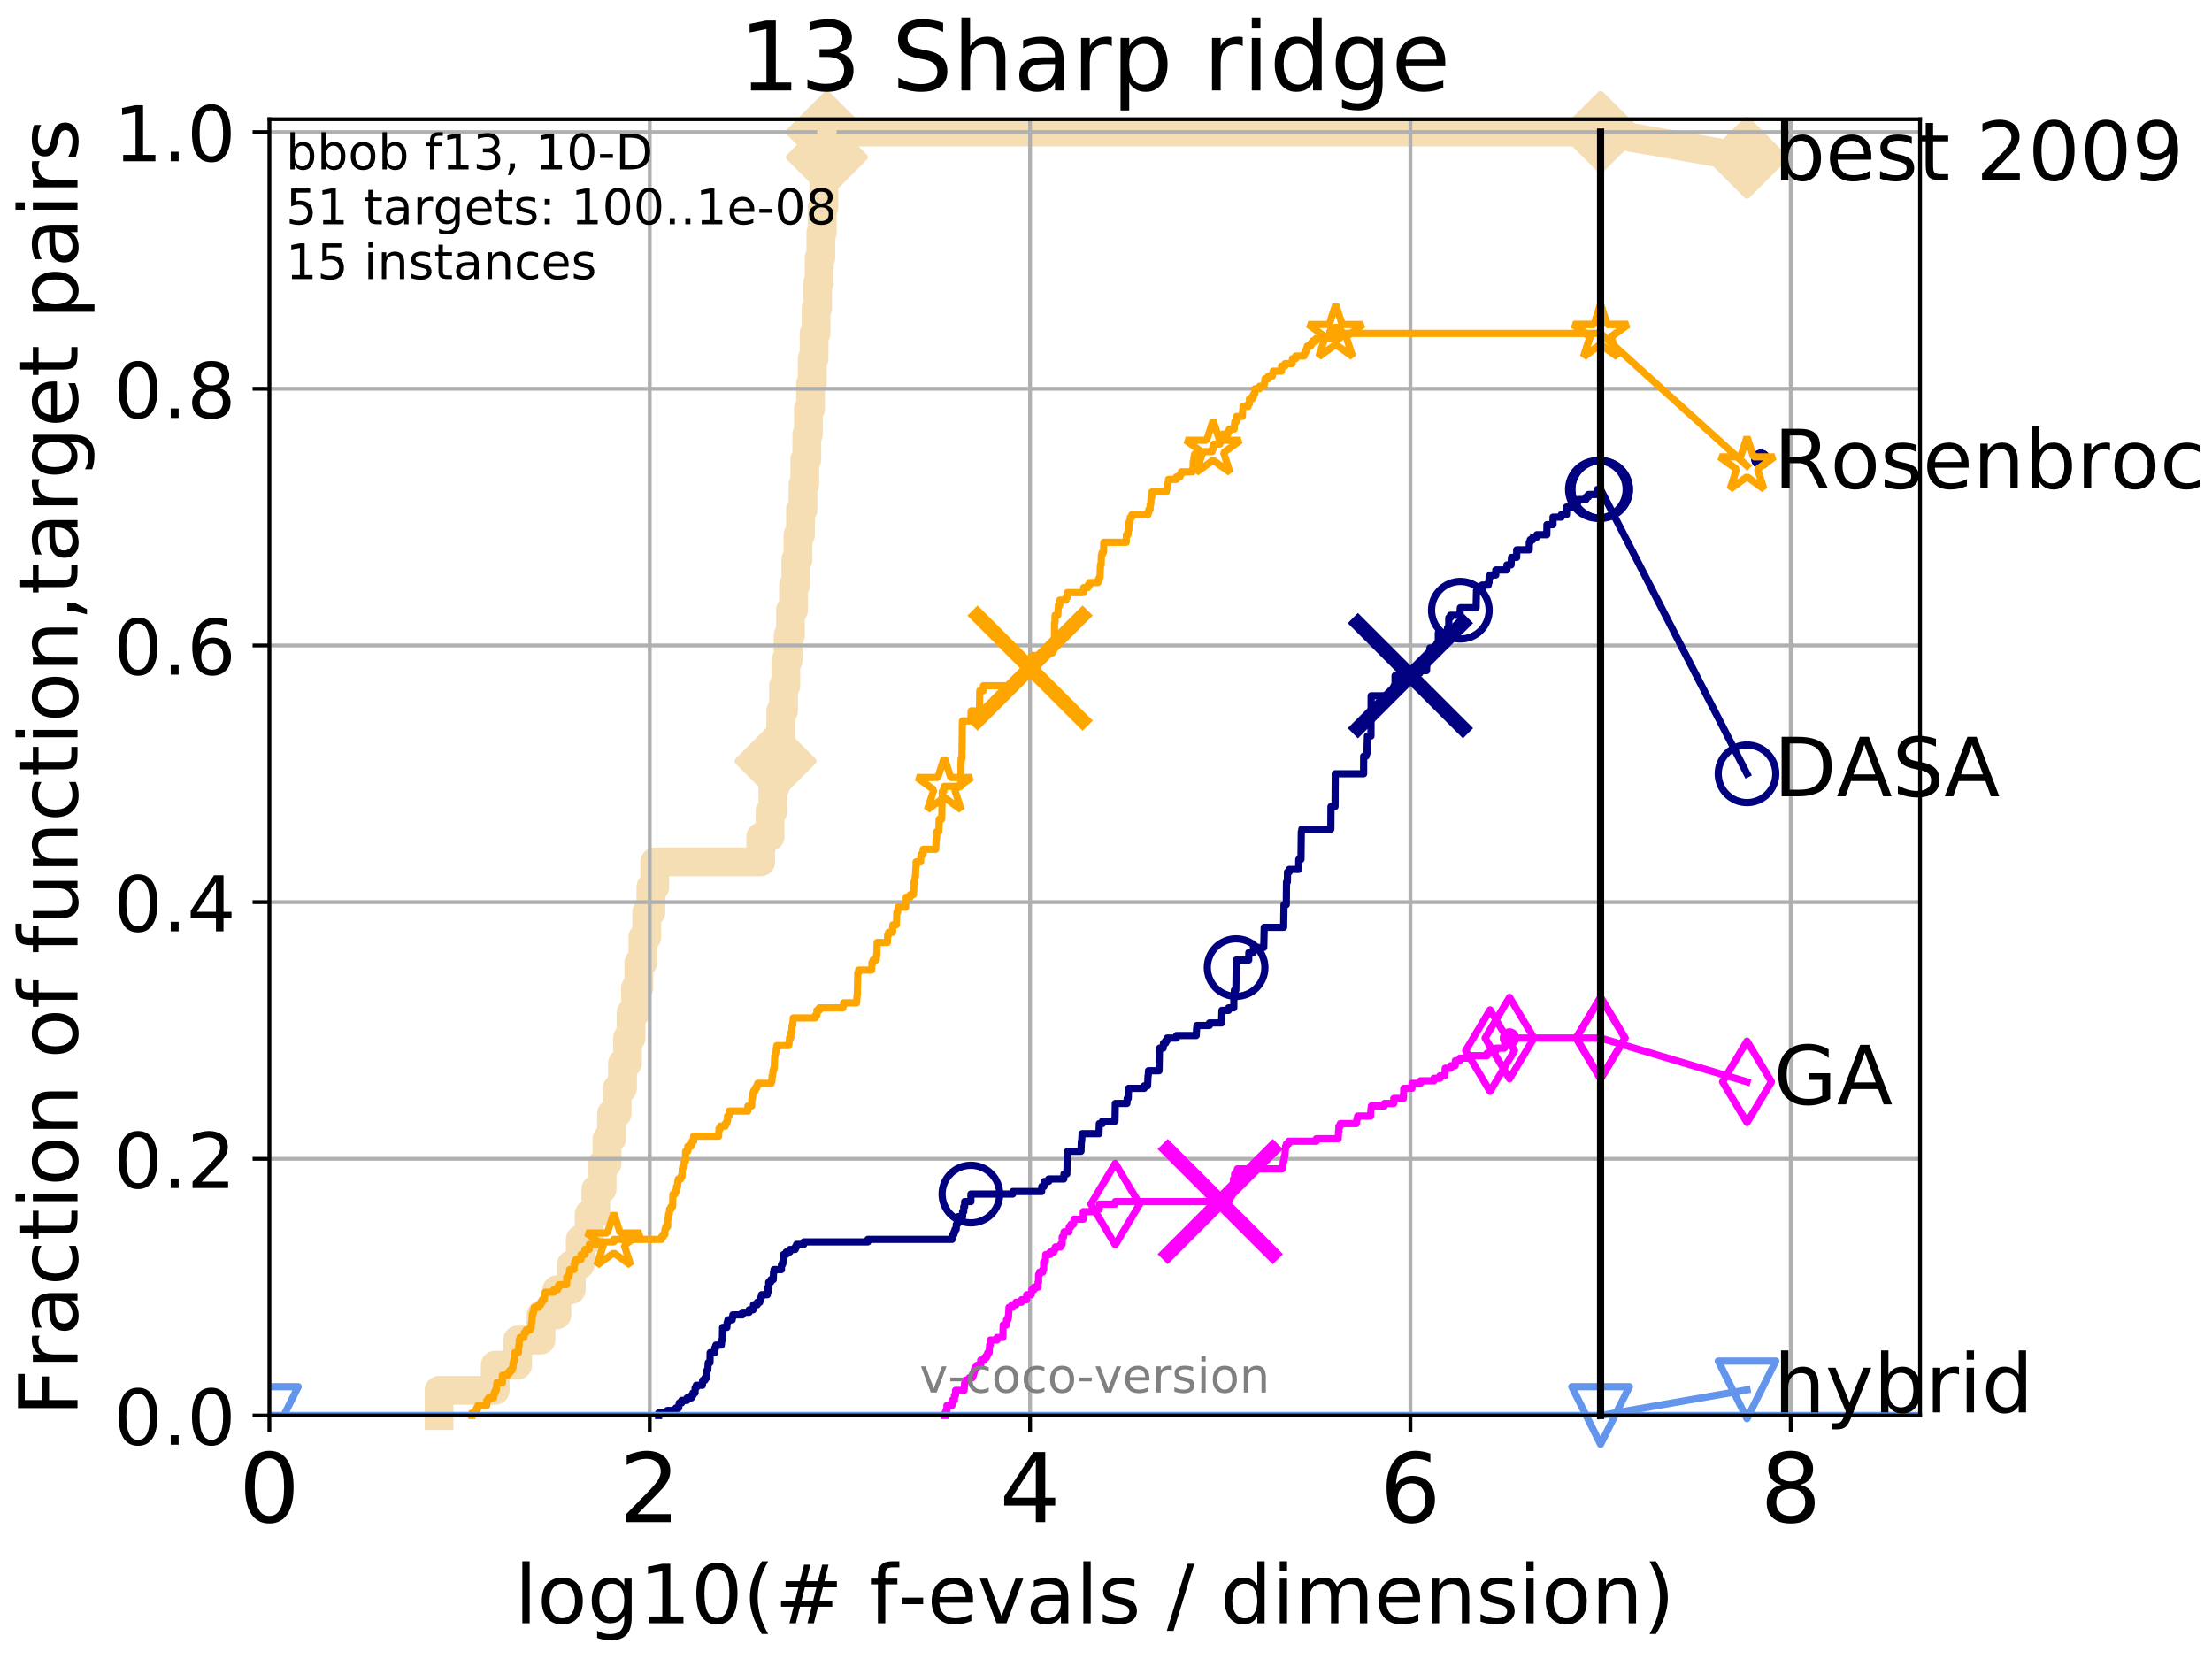 <?xml version="1.0" encoding="utf-8" standalone="no"?>
<!DOCTYPE svg PUBLIC "-//W3C//DTD SVG 1.1//EN"
  "http://www.w3.org/Graphics/SVG/1.1/DTD/svg11.dtd">
<!-- Created with matplotlib (http://matplotlib.org/) -->
<svg height="345.6pt" version="1.1" viewBox="0 0 460.8 345.6" width="460.8pt" xmlns="http://www.w3.org/2000/svg" xmlns:xlink="http://www.w3.org/1999/xlink">
 <defs>
  <style type="text/css">
*{stroke-linecap:butt;stroke-linejoin:round;}
  </style>
 </defs>
 <g id="figure_1">
  <g id="patch_1">
   <path d="M 0 345.6 
L 460.8 345.6 
L 460.8 0 
L 0 0 
z
" style="fill:#ffffff;"/>
  </g>
  <g id="axes_1">
   <g id="patch_2">
    <path d="M 56.12 294.88 
L 399.984 294.88 
L 399.984 24.84 
L 56.12 24.84 
z
" style="fill:#ffffff;"/>
   </g>
   <g id="line2d_1">
    <path d="M 91.461 294.88 
L 91.461 289.638 
L 103.164 289.638 
L 103.164 284.395 
L 107.832 284.395 
L 107.832 279.153 
L 112.697 279.153 
L 112.697 273.91 
L 116.014 273.91 
L 116.014 268.668 
L 119.018 268.668 
L 119.018 263.425 
L 120.871 263.425 
L 120.871 258.183 
L 122.723 258.183 
L 122.723 252.94 
L 124.134 252.94 
L 124.134 247.698 
L 125.437 247.698 
L 125.437 242.455 
L 126.448 242.455 
L 126.448 237.213 
L 127.402 237.213 
L 127.402 231.97 
L 128.564 231.97 
L 128.564 226.728 
L 129.676 226.728 
L 129.676 221.485 
L 130.72 221.485 
L 130.72 216.243 
L 131.448 216.243 
L 131.448 211 
L 132.393 211 
L 132.393 205.758 
L 133.093 205.758 
L 133.093 200.515 
L 133.917 200.515 
L 133.917 195.273 
L 134.721 195.273 
L 134.721 190.03 
L 135.591 190.03 
L 135.591 184.788 
L 136.402 184.788 
L 136.402 179.546 
L 158.482 179.546 
L 158.482 174.303 
L 160.411 174.303 
L 160.411 169.061 
L 161.006 169.061 
L 161.006 163.818 
L 161.558 163.818 
L 161.558 158.576 
L 162.079 158.576 
L 162.079 153.333 
L 162.645 153.333 
L 162.645 148.091 
L 163.223 148.091 
L 163.223 142.848 
L 163.706 142.848 
L 163.706 137.606 
L 164.177 137.606 
L 164.177 132.363 
L 164.663 132.363 
L 164.663 127.121 
L 165.296 127.121 
L 165.296 121.878 
L 165.775 121.878 
L 165.775 116.636 
L 166.238 116.636 
L 166.238 111.393 
L 166.765 111.393 
L 166.765 106.151 
L 167.283 106.151 
L 167.283 100.908 
L 167.653 100.908 
L 167.653 95.666 
L 168.074 95.666 
L 168.074 90.423 
L 168.41 90.423 
L 168.41 85.181 
L 168.853 85.181 
L 168.853 79.938 
L 169.207 79.938 
L 169.207 74.696 
L 169.592 74.696 
L 169.592 69.453 
L 169.997 69.453 
L 169.997 64.211 
L 170.322 64.211 
L 170.322 58.969 
L 170.646 58.969 
L 170.646 53.726 
L 170.992 53.726 
L 170.992 48.484 
L 171.293 48.484 
L 171.293 43.241 
L 171.632 43.241 
L 171.632 37.999 
L 171.916 37.999 
L 171.916 32.756 
L 172.258 32.756 
L 172.258 27.514 
L 333.43 27.514 
" style="fill:none;stroke:#f5deb3;stroke-linecap:square;stroke-width:6;"/>
   </g>
   <g id="line2d_2">
    <defs>
     <path d="M -0 7.778 
L 7.778 0 
L 0 -7.778 
L -7.778 -0 
z
" id="m52fecd37dc" style="stroke:#f5deb3;stroke-linejoin:miter;stroke-width:1.5;"/>
    </defs>
    <g>
     <use style="fill:#f5deb3;stroke:#f5deb3;stroke-linejoin:miter;stroke-width:1.5;" x="161.558" xlink:href="#m52fecd37dc" y="158.576"/>
     <use style="fill:#f5deb3;stroke:#f5deb3;stroke-linejoin:miter;stroke-width:1.5;" x="172.258" xlink:href="#m52fecd37dc" y="32.756"/>
     <use style="fill:#f5deb3;stroke:#f5deb3;stroke-linejoin:miter;stroke-width:1.5;" x="172.258" xlink:href="#m52fecd37dc" y="27.514"/>
     <use style="fill:#f5deb3;stroke:#f5deb3;stroke-linejoin:miter;stroke-width:1.5;" x="172.258" xlink:href="#m52fecd37dc" y="27.514"/>
     <use style="fill:#f5deb3;stroke:#f5deb3;stroke-linejoin:miter;stroke-width:1.5;" x="333.43" xlink:href="#m52fecd37dc" y="27.514"/>
    </g>
   </g>
   <g id="line2d_3">
    <path style="fill:none;stroke:#f5deb3;stroke-linecap:square;stroke-width:6;"/>
    <g/>
   </g>
   <g id="line2d_4">
    <path d="M 333.43 27.514 
L 363.934 32.861 
" style="fill:none;stroke:#f5deb3;stroke-linecap:square;stroke-width:6;"/>
    <g>
     <use style="fill:#f5deb3;stroke:#f5deb3;stroke-linejoin:miter;stroke-width:1.5;" x="333.43" xlink:href="#m52fecd37dc" y="27.514"/>
     <use style="fill:#f5deb3;stroke:#f5deb3;stroke-linejoin:miter;stroke-width:1.5;" x="363.934" xlink:href="#m52fecd37dc" y="32.861"/>
    </g>
   </g>
   <g id="matplotlib.axis_1">
    <g id="xtick_1">
     <g id="line2d_5">
      <path clip-path="url(#pc5f689075e)" d="M 56.12 294.88 
L 56.12 24.84 
" style="fill:none;stroke:#b0b0b0;stroke-linecap:square;stroke-width:0.8;"/>
     </g>
     <g id="line2d_6">
      <defs>
       <path d="M 0 0 
L 0 3.5 
" id="m706c8f3c3c" style="stroke:#000000;stroke-width:0.8;"/>
      </defs>
      <g>
       <use style="stroke:#000000;stroke-width:0.8;" x="56.12" xlink:href="#m706c8f3c3c" y="294.88"/>
      </g>
     </g>
     <g id="text_1">
      <!-- 0 -->
      <defs>
       <path d="M 31.781 66.406 
Q 24.172 66.406 20.328 58.906 
Q 16.5 51.422 16.5 36.375 
Q 16.5 21.391 20.328 13.891 
Q 24.172 6.391 31.781 6.391 
Q 39.453 6.391 43.281 13.891 
Q 47.125 21.391 47.125 36.375 
Q 47.125 51.422 43.281 58.906 
Q 39.453 66.406 31.781 66.406 
z
M 31.781 74.219 
Q 44.047 74.219 50.516 64.516 
Q 56.984 54.828 56.984 36.375 
Q 56.984 17.969 50.516 8.266 
Q 44.047 -1.422 31.781 -1.422 
Q 19.531 -1.422 13.062 8.266 
Q 6.594 17.969 6.594 36.375 
Q 6.594 54.828 13.062 64.516 
Q 19.531 74.219 31.781 74.219 
z
" id="DejaVuSans-30"/>
      </defs>
      <g transform="translate(49.758 317.077)scale(0.2 -0.2)">
       <use xlink:href="#DejaVuSans-30"/>
      </g>
     </g>
    </g>
    <g id="xtick_2">
     <g id="line2d_7">
      <path clip-path="url(#pc5f689075e)" d="M 135.351 294.88 
L 135.351 24.84 
" style="fill:none;stroke:#b0b0b0;stroke-linecap:square;stroke-width:0.8;"/>
     </g>
     <g id="line2d_8">
      <g>
       <use style="stroke:#000000;stroke-width:0.8;" x="135.351" xlink:href="#m706c8f3c3c" y="294.88"/>
      </g>
     </g>
     <g id="text_2">
      <!-- 2 -->
      <defs>
       <path d="M 19.188 8.297 
L 53.609 8.297 
L 53.609 0 
L 7.328 0 
L 7.328 8.297 
Q 12.938 14.109 22.625 23.891 
Q 32.328 33.688 34.812 36.531 
Q 39.547 41.844 41.422 45.531 
Q 43.312 49.219 43.312 52.781 
Q 43.312 58.594 39.234 62.25 
Q 35.156 65.922 28.609 65.922 
Q 23.969 65.922 18.812 64.312 
Q 13.672 62.703 7.812 59.422 
L 7.812 69.391 
Q 13.766 71.781 18.938 73 
Q 24.125 74.219 28.422 74.219 
Q 39.75 74.219 46.484 68.547 
Q 53.219 62.891 53.219 53.422 
Q 53.219 48.922 51.531 44.891 
Q 49.859 40.875 45.406 35.406 
Q 44.188 33.984 37.641 27.219 
Q 31.109 20.453 19.188 8.297 
z
" id="DejaVuSans-32"/>
      </defs>
      <g transform="translate(128.989 317.077)scale(0.2 -0.2)">
       <use xlink:href="#DejaVuSans-32"/>
      </g>
     </g>
    </g>
    <g id="xtick_3">
     <g id="line2d_9">
      <path clip-path="url(#pc5f689075e)" d="M 214.583 294.88 
L 214.583 24.84 
" style="fill:none;stroke:#b0b0b0;stroke-linecap:square;stroke-width:0.8;"/>
     </g>
     <g id="line2d_10">
      <g>
       <use style="stroke:#000000;stroke-width:0.8;" x="214.583" xlink:href="#m706c8f3c3c" y="294.88"/>
      </g>
     </g>
     <g id="text_3">
      <!-- 4 -->
      <defs>
       <path d="M 37.797 64.312 
L 12.891 25.391 
L 37.797 25.391 
z
M 35.203 72.906 
L 47.609 72.906 
L 47.609 25.391 
L 58.016 25.391 
L 58.016 17.188 
L 47.609 17.188 
L 47.609 0 
L 37.797 0 
L 37.797 17.188 
L 4.891 17.188 
L 4.891 26.703 
z
" id="DejaVuSans-34"/>
      </defs>
      <g transform="translate(208.22 317.077)scale(0.2 -0.2)">
       <use xlink:href="#DejaVuSans-34"/>
      </g>
     </g>
    </g>
    <g id="xtick_4">
     <g id="line2d_11">
      <path clip-path="url(#pc5f689075e)" d="M 293.814 294.88 
L 293.814 24.84 
" style="fill:none;stroke:#b0b0b0;stroke-linecap:square;stroke-width:0.8;"/>
     </g>
     <g id="line2d_12">
      <g>
       <use style="stroke:#000000;stroke-width:0.8;" x="293.814" xlink:href="#m706c8f3c3c" y="294.88"/>
      </g>
     </g>
     <g id="text_4">
      <!-- 6 -->
      <defs>
       <path d="M 33.016 40.375 
Q 26.375 40.375 22.484 35.828 
Q 18.609 31.297 18.609 23.391 
Q 18.609 15.531 22.484 10.953 
Q 26.375 6.391 33.016 6.391 
Q 39.656 6.391 43.531 10.953 
Q 47.406 15.531 47.406 23.391 
Q 47.406 31.297 43.531 35.828 
Q 39.656 40.375 33.016 40.375 
z
M 52.594 71.297 
L 52.594 62.312 
Q 48.875 64.062 45.094 64.984 
Q 41.312 65.922 37.594 65.922 
Q 27.828 65.922 22.672 59.328 
Q 17.531 52.734 16.797 39.406 
Q 19.672 43.656 24.016 45.922 
Q 28.375 48.188 33.594 48.188 
Q 44.578 48.188 50.953 41.516 
Q 57.328 34.859 57.328 23.391 
Q 57.328 12.156 50.688 5.359 
Q 44.047 -1.422 33.016 -1.422 
Q 20.359 -1.422 13.672 8.266 
Q 6.984 17.969 6.984 36.375 
Q 6.984 53.656 15.188 63.938 
Q 23.391 74.219 37.203 74.219 
Q 40.922 74.219 44.703 73.484 
Q 48.484 72.75 52.594 71.297 
z
" id="DejaVuSans-36"/>
      </defs>
      <g transform="translate(287.452 317.077)scale(0.2 -0.2)">
       <use xlink:href="#DejaVuSans-36"/>
      </g>
     </g>
    </g>
    <g id="xtick_5">
     <g id="line2d_13">
      <path clip-path="url(#pc5f689075e)" d="M 373.045 294.88 
L 373.045 24.84 
" style="fill:none;stroke:#b0b0b0;stroke-linecap:square;stroke-width:0.8;"/>
     </g>
     <g id="line2d_14">
      <g>
       <use style="stroke:#000000;stroke-width:0.8;" x="373.045" xlink:href="#m706c8f3c3c" y="294.88"/>
      </g>
     </g>
     <g id="text_5">
      <!-- 8 -->
      <defs>
       <path d="M 31.781 34.625 
Q 24.75 34.625 20.719 30.859 
Q 16.703 27.094 16.703 20.516 
Q 16.703 13.922 20.719 10.156 
Q 24.75 6.391 31.781 6.391 
Q 38.812 6.391 42.859 10.172 
Q 46.922 13.969 46.922 20.516 
Q 46.922 27.094 42.891 30.859 
Q 38.875 34.625 31.781 34.625 
z
M 21.922 38.812 
Q 15.578 40.375 12.031 44.719 
Q 8.5 49.078 8.5 55.328 
Q 8.5 64.062 14.719 69.141 
Q 20.953 74.219 31.781 74.219 
Q 42.672 74.219 48.875 69.141 
Q 55.078 64.062 55.078 55.328 
Q 55.078 49.078 51.531 44.719 
Q 48 40.375 41.703 38.812 
Q 48.828 37.156 52.797 32.312 
Q 56.781 27.484 56.781 20.516 
Q 56.781 9.906 50.312 4.234 
Q 43.844 -1.422 31.781 -1.422 
Q 19.734 -1.422 13.25 4.234 
Q 6.781 9.906 6.781 20.516 
Q 6.781 27.484 10.781 32.312 
Q 14.797 37.156 21.922 38.812 
z
M 18.312 54.391 
Q 18.312 48.734 21.844 45.562 
Q 25.391 42.391 31.781 42.391 
Q 38.141 42.391 41.719 45.562 
Q 45.312 48.734 45.312 54.391 
Q 45.312 60.062 41.719 63.234 
Q 38.141 66.406 31.781 66.406 
Q 25.391 66.406 21.844 63.234 
Q 18.312 60.062 18.312 54.391 
z
" id="DejaVuSans-38"/>
      </defs>
      <g transform="translate(366.683 317.077)scale(0.2 -0.2)">
       <use xlink:href="#DejaVuSans-38"/>
      </g>
     </g>
    </g>
    <g id="text_6">
     <!-- log10(# f-evals / dimension) -->
     <defs>
      <path d="M 9.422 75.984 
L 18.406 75.984 
L 18.406 0 
L 9.422 0 
z
" id="DejaVuSans-6c"/>
      <path d="M 30.609 48.391 
Q 23.391 48.391 19.188 42.75 
Q 14.984 37.109 14.984 27.297 
Q 14.984 17.484 19.156 11.844 
Q 23.344 6.203 30.609 6.203 
Q 37.797 6.203 41.984 11.859 
Q 46.188 17.531 46.188 27.297 
Q 46.188 37.016 41.984 42.703 
Q 37.797 48.391 30.609 48.391 
z
M 30.609 56 
Q 42.328 56 49.016 48.375 
Q 55.719 40.766 55.719 27.297 
Q 55.719 13.875 49.016 6.219 
Q 42.328 -1.422 30.609 -1.422 
Q 18.844 -1.422 12.172 6.219 
Q 5.516 13.875 5.516 27.297 
Q 5.516 40.766 12.172 48.375 
Q 18.844 56 30.609 56 
z
" id="DejaVuSans-6f"/>
      <path d="M 45.406 27.984 
Q 45.406 37.75 41.375 43.109 
Q 37.359 48.484 30.078 48.484 
Q 22.859 48.484 18.828 43.109 
Q 14.797 37.75 14.797 27.984 
Q 14.797 18.266 18.828 12.891 
Q 22.859 7.516 30.078 7.516 
Q 37.359 7.516 41.375 12.891 
Q 45.406 18.266 45.406 27.984 
z
M 54.391 6.781 
Q 54.391 -7.172 48.188 -13.984 
Q 42 -20.797 29.203 -20.797 
Q 24.469 -20.797 20.266 -20.094 
Q 16.062 -19.391 12.109 -17.922 
L 12.109 -9.188 
Q 16.062 -11.328 19.922 -12.344 
Q 23.781 -13.375 27.781 -13.375 
Q 36.625 -13.375 41.016 -8.766 
Q 45.406 -4.156 45.406 5.172 
L 45.406 9.625 
Q 42.625 4.781 38.281 2.391 
Q 33.938 0 27.875 0 
Q 17.828 0 11.672 7.656 
Q 5.516 15.328 5.516 27.984 
Q 5.516 40.672 11.672 48.328 
Q 17.828 56 27.875 56 
Q 33.938 56 38.281 53.609 
Q 42.625 51.219 45.406 46.391 
L 45.406 54.688 
L 54.391 54.688 
z
" id="DejaVuSans-67"/>
      <path d="M 12.406 8.297 
L 28.516 8.297 
L 28.516 63.922 
L 10.984 60.406 
L 10.984 69.391 
L 28.422 72.906 
L 38.281 72.906 
L 38.281 8.297 
L 54.391 8.297 
L 54.391 0 
L 12.406 0 
z
" id="DejaVuSans-31"/>
      <path d="M 31 75.875 
Q 24.469 64.656 21.281 53.656 
Q 18.109 42.672 18.109 31.391 
Q 18.109 20.125 21.312 9.062 
Q 24.516 -2 31 -13.188 
L 23.188 -13.188 
Q 15.875 -1.703 12.234 9.375 
Q 8.594 20.453 8.594 31.391 
Q 8.594 42.281 12.203 53.312 
Q 15.828 64.359 23.188 75.875 
z
" id="DejaVuSans-28"/>
      <path d="M 51.125 44 
L 36.922 44 
L 32.812 27.688 
L 47.125 27.688 
z
M 43.797 71.781 
L 38.719 51.516 
L 52.984 51.516 
L 58.109 71.781 
L 65.922 71.781 
L 60.891 51.516 
L 76.125 51.516 
L 76.125 44 
L 58.984 44 
L 54.984 27.688 
L 70.516 27.688 
L 70.516 20.219 
L 53.078 20.219 
L 48 0 
L 40.188 0 
L 45.219 20.219 
L 30.906 20.219 
L 25.875 0 
L 18.016 0 
L 23.094 20.219 
L 7.719 20.219 
L 7.719 27.688 
L 24.906 27.688 
L 29 44 
L 13.281 44 
L 13.281 51.516 
L 30.906 51.516 
L 35.891 71.781 
z
" id="DejaVuSans-23"/>
      <path id="DejaVuSans-20"/>
      <path d="M 37.109 75.984 
L 37.109 68.5 
L 28.516 68.5 
Q 23.688 68.5 21.797 66.547 
Q 19.922 64.594 19.922 59.516 
L 19.922 54.688 
L 34.719 54.688 
L 34.719 47.703 
L 19.922 47.703 
L 19.922 0 
L 10.891 0 
L 10.891 47.703 
L 2.297 47.703 
L 2.297 54.688 
L 10.891 54.688 
L 10.891 58.5 
Q 10.891 67.625 15.141 71.797 
Q 19.391 75.984 28.609 75.984 
z
" id="DejaVuSans-66"/>
      <path d="M 4.891 31.391 
L 31.203 31.391 
L 31.203 23.391 
L 4.891 23.391 
z
" id="DejaVuSans-2d"/>
      <path d="M 56.203 29.594 
L 56.203 25.203 
L 14.891 25.203 
Q 15.484 15.922 20.484 11.062 
Q 25.484 6.203 34.422 6.203 
Q 39.594 6.203 44.453 7.469 
Q 49.312 8.734 54.109 11.281 
L 54.109 2.781 
Q 49.266 0.734 44.188 -0.344 
Q 39.109 -1.422 33.891 -1.422 
Q 20.797 -1.422 13.156 6.188 
Q 5.516 13.812 5.516 26.812 
Q 5.516 40.234 12.766 48.109 
Q 20.016 56 32.328 56 
Q 43.359 56 49.781 48.891 
Q 56.203 41.797 56.203 29.594 
z
M 47.219 32.234 
Q 47.125 39.594 43.094 43.984 
Q 39.062 48.391 32.422 48.391 
Q 24.906 48.391 20.391 44.141 
Q 15.875 39.891 15.188 32.172 
z
" id="DejaVuSans-65"/>
      <path d="M 2.984 54.688 
L 12.5 54.688 
L 29.594 8.797 
L 46.688 54.688 
L 56.203 54.688 
L 35.688 0 
L 23.484 0 
z
" id="DejaVuSans-76"/>
      <path d="M 34.281 27.484 
Q 23.391 27.484 19.188 25 
Q 14.984 22.516 14.984 16.5 
Q 14.984 11.719 18.141 8.906 
Q 21.297 6.109 26.703 6.109 
Q 34.188 6.109 38.703 11.406 
Q 43.219 16.703 43.219 25.484 
L 43.219 27.484 
z
M 52.203 31.203 
L 52.203 0 
L 43.219 0 
L 43.219 8.297 
Q 40.141 3.328 35.547 0.953 
Q 30.953 -1.422 24.312 -1.422 
Q 15.922 -1.422 10.953 3.297 
Q 6 8.016 6 15.922 
Q 6 25.141 12.172 29.828 
Q 18.359 34.516 30.609 34.516 
L 43.219 34.516 
L 43.219 35.406 
Q 43.219 41.609 39.141 45 
Q 35.062 48.391 27.688 48.391 
Q 23 48.391 18.547 47.266 
Q 14.109 46.141 10.016 43.891 
L 10.016 52.203 
Q 14.938 54.109 19.578 55.047 
Q 24.219 56 28.609 56 
Q 40.484 56 46.344 49.844 
Q 52.203 43.703 52.203 31.203 
z
" id="DejaVuSans-61"/>
      <path d="M 44.281 53.078 
L 44.281 44.578 
Q 40.484 46.531 36.375 47.5 
Q 32.281 48.484 27.875 48.484 
Q 21.188 48.484 17.844 46.438 
Q 14.5 44.391 14.5 40.281 
Q 14.5 37.156 16.891 35.375 
Q 19.281 33.594 26.516 31.984 
L 29.594 31.297 
Q 39.156 29.25 43.188 25.516 
Q 47.219 21.781 47.219 15.094 
Q 47.219 7.469 41.188 3.016 
Q 35.156 -1.422 24.609 -1.422 
Q 20.219 -1.422 15.453 -0.562 
Q 10.688 0.297 5.422 2 
L 5.422 11.281 
Q 10.406 8.688 15.234 7.391 
Q 20.062 6.109 24.812 6.109 
Q 31.156 6.109 34.562 8.281 
Q 37.984 10.453 37.984 14.406 
Q 37.984 18.062 35.516 20.016 
Q 33.062 21.969 24.703 23.781 
L 21.578 24.516 
Q 13.234 26.266 9.516 29.906 
Q 5.812 33.547 5.812 39.891 
Q 5.812 47.609 11.281 51.797 
Q 16.75 56 26.812 56 
Q 31.781 56 36.172 55.266 
Q 40.578 54.547 44.281 53.078 
z
" id="DejaVuSans-73"/>
      <path d="M 25.391 72.906 
L 33.688 72.906 
L 8.297 -9.281 
L 0 -9.281 
z
" id="DejaVuSans-2f"/>
      <path d="M 45.406 46.391 
L 45.406 75.984 
L 54.391 75.984 
L 54.391 0 
L 45.406 0 
L 45.406 8.203 
Q 42.578 3.328 38.25 0.953 
Q 33.938 -1.422 27.875 -1.422 
Q 17.969 -1.422 11.734 6.484 
Q 5.516 14.406 5.516 27.297 
Q 5.516 40.188 11.734 48.094 
Q 17.969 56 27.875 56 
Q 33.938 56 38.25 53.625 
Q 42.578 51.266 45.406 46.391 
z
M 14.797 27.297 
Q 14.797 17.391 18.875 11.75 
Q 22.953 6.109 30.078 6.109 
Q 37.203 6.109 41.297 11.75 
Q 45.406 17.391 45.406 27.297 
Q 45.406 37.203 41.297 42.844 
Q 37.203 48.484 30.078 48.484 
Q 22.953 48.484 18.875 42.844 
Q 14.797 37.203 14.797 27.297 
z
" id="DejaVuSans-64"/>
      <path d="M 9.422 54.688 
L 18.406 54.688 
L 18.406 0 
L 9.422 0 
z
M 9.422 75.984 
L 18.406 75.984 
L 18.406 64.594 
L 9.422 64.594 
z
" id="DejaVuSans-69"/>
      <path d="M 52 44.188 
Q 55.375 50.25 60.062 53.125 
Q 64.75 56 71.094 56 
Q 79.641 56 84.281 50.016 
Q 88.922 44.047 88.922 33.016 
L 88.922 0 
L 79.891 0 
L 79.891 32.719 
Q 79.891 40.578 77.094 44.375 
Q 74.312 48.188 68.609 48.188 
Q 61.625 48.188 57.562 43.547 
Q 53.516 38.922 53.516 30.906 
L 53.516 0 
L 44.484 0 
L 44.484 32.719 
Q 44.484 40.625 41.703 44.406 
Q 38.922 48.188 33.109 48.188 
Q 26.219 48.188 22.156 43.531 
Q 18.109 38.875 18.109 30.906 
L 18.109 0 
L 9.078 0 
L 9.078 54.688 
L 18.109 54.688 
L 18.109 46.188 
Q 21.188 51.219 25.484 53.609 
Q 29.781 56 35.688 56 
Q 41.656 56 45.828 52.969 
Q 50 49.953 52 44.188 
z
" id="DejaVuSans-6d"/>
      <path d="M 54.891 33.016 
L 54.891 0 
L 45.906 0 
L 45.906 32.719 
Q 45.906 40.484 42.875 44.328 
Q 39.844 48.188 33.797 48.188 
Q 26.516 48.188 22.312 43.547 
Q 18.109 38.922 18.109 30.906 
L 18.109 0 
L 9.078 0 
L 9.078 54.688 
L 18.109 54.688 
L 18.109 46.188 
Q 21.344 51.125 25.703 53.562 
Q 30.078 56 35.797 56 
Q 45.219 56 50.047 50.172 
Q 54.891 44.344 54.891 33.016 
z
" id="DejaVuSans-6e"/>
      <path d="M 8.016 75.875 
L 15.828 75.875 
Q 23.141 64.359 26.781 53.312 
Q 30.422 42.281 30.422 31.391 
Q 30.422 20.453 26.781 9.375 
Q 23.141 -1.703 15.828 -13.188 
L 8.016 -13.188 
Q 14.5 -2 17.703 9.062 
Q 20.906 20.125 20.906 31.391 
Q 20.906 42.672 17.703 53.656 
Q 14.5 64.656 8.016 75.875 
z
" id="DejaVuSans-29"/>
     </defs>
     <g transform="translate(107.211 338.154)scale(0.17 -0.17)">
      <use xlink:href="#DejaVuSans-6c"/>
      <use x="27.783" xlink:href="#DejaVuSans-6f"/>
      <use x="88.965" xlink:href="#DejaVuSans-67"/>
      <use x="152.441" xlink:href="#DejaVuSans-31"/>
      <use x="216.064" xlink:href="#DejaVuSans-30"/>
      <use x="279.688" xlink:href="#DejaVuSans-28"/>
      <use x="318.701" xlink:href="#DejaVuSans-23"/>
      <use x="402.49" xlink:href="#DejaVuSans-20"/>
      <use x="434.277" xlink:href="#DejaVuSans-66"/>
      <use x="469.404" xlink:href="#DejaVuSans-2d"/>
      <use x="505.488" xlink:href="#DejaVuSans-65"/>
      <use x="567.012" xlink:href="#DejaVuSans-76"/>
      <use x="626.191" xlink:href="#DejaVuSans-61"/>
      <use x="687.471" xlink:href="#DejaVuSans-6c"/>
      <use x="715.254" xlink:href="#DejaVuSans-73"/>
      <use x="767.354" xlink:href="#DejaVuSans-20"/>
      <use x="799.141" xlink:href="#DejaVuSans-2f"/>
      <use x="832.832" xlink:href="#DejaVuSans-20"/>
      <use x="864.619" xlink:href="#DejaVuSans-64"/>
      <use x="928.096" xlink:href="#DejaVuSans-69"/>
      <use x="955.879" xlink:href="#DejaVuSans-6d"/>
      <use x="1053.291" xlink:href="#DejaVuSans-65"/>
      <use x="1114.814" xlink:href="#DejaVuSans-6e"/>
      <use x="1178.193" xlink:href="#DejaVuSans-73"/>
      <use x="1230.293" xlink:href="#DejaVuSans-69"/>
      <use x="1258.076" xlink:href="#DejaVuSans-6f"/>
      <use x="1319.258" xlink:href="#DejaVuSans-6e"/>
      <use x="1382.637" xlink:href="#DejaVuSans-29"/>
     </g>
    </g>
   </g>
   <g id="matplotlib.axis_2">
    <g id="ytick_1">
     <g id="line2d_15">
      <path clip-path="url(#pc5f689075e)" d="M 56.12 294.88 
L 399.984 294.88 
" style="fill:none;stroke:#b0b0b0;stroke-linecap:square;stroke-width:0.8;"/>
     </g>
     <g id="line2d_16">
      <defs>
       <path d="M 0 0 
L -3.5 0 
" id="mf263e58e18" style="stroke:#000000;stroke-width:0.8;"/>
      </defs>
      <g>
       <use style="stroke:#000000;stroke-width:0.8;" x="56.12" xlink:href="#mf263e58e18" y="294.88"/>
      </g>
     </g>
     <g id="text_7">
      <!-- 0.0 -->
      <defs>
       <path d="M 10.688 12.406 
L 21 12.406 
L 21 0 
L 10.688 0 
z
" id="DejaVuSans-2e"/>
      </defs>
      <g transform="translate(23.675 300.959)scale(0.16 -0.16)">
       <use xlink:href="#DejaVuSans-30"/>
       <use x="63.623" xlink:href="#DejaVuSans-2e"/>
       <use x="95.41" xlink:href="#DejaVuSans-30"/>
      </g>
     </g>
    </g>
    <g id="ytick_2">
     <g id="line2d_17">
      <path clip-path="url(#pc5f689075e)" d="M 56.12 241.407 
L 399.984 241.407 
" style="fill:none;stroke:#b0b0b0;stroke-linecap:square;stroke-width:0.8;"/>
     </g>
     <g id="line2d_18">
      <g>
       <use style="stroke:#000000;stroke-width:0.8;" x="56.12" xlink:href="#mf263e58e18" y="241.407"/>
      </g>
     </g>
     <g id="text_8">
      <!-- 0.2 -->
      <g transform="translate(23.675 247.485)scale(0.16 -0.16)">
       <use xlink:href="#DejaVuSans-30"/>
       <use x="63.623" xlink:href="#DejaVuSans-2e"/>
       <use x="95.41" xlink:href="#DejaVuSans-32"/>
      </g>
     </g>
    </g>
    <g id="ytick_3">
     <g id="line2d_19">
      <path clip-path="url(#pc5f689075e)" d="M 56.12 187.933 
L 399.984 187.933 
" style="fill:none;stroke:#b0b0b0;stroke-linecap:square;stroke-width:0.8;"/>
     </g>
     <g id="line2d_20">
      <g>
       <use style="stroke:#000000;stroke-width:0.8;" x="56.12" xlink:href="#mf263e58e18" y="187.933"/>
      </g>
     </g>
     <g id="text_9">
      <!-- 0.4 -->
      <g transform="translate(23.675 194.012)scale(0.16 -0.16)">
       <use xlink:href="#DejaVuSans-30"/>
       <use x="63.623" xlink:href="#DejaVuSans-2e"/>
       <use x="95.41" xlink:href="#DejaVuSans-34"/>
      </g>
     </g>
    </g>
    <g id="ytick_4">
     <g id="line2d_21">
      <path clip-path="url(#pc5f689075e)" d="M 56.12 134.46 
L 399.984 134.46 
" style="fill:none;stroke:#b0b0b0;stroke-linecap:square;stroke-width:0.8;"/>
     </g>
     <g id="line2d_22">
      <g>
       <use style="stroke:#000000;stroke-width:0.8;" x="56.12" xlink:href="#mf263e58e18" y="134.46"/>
      </g>
     </g>
     <g id="text_10">
      <!-- 0.6 -->
      <g transform="translate(23.675 140.539)scale(0.16 -0.16)">
       <use xlink:href="#DejaVuSans-30"/>
       <use x="63.623" xlink:href="#DejaVuSans-2e"/>
       <use x="95.41" xlink:href="#DejaVuSans-36"/>
      </g>
     </g>
    </g>
    <g id="ytick_5">
     <g id="line2d_23">
      <path clip-path="url(#pc5f689075e)" d="M 56.12 80.987 
L 399.984 80.987 
" style="fill:none;stroke:#b0b0b0;stroke-linecap:square;stroke-width:0.8;"/>
     </g>
     <g id="line2d_24">
      <g>
       <use style="stroke:#000000;stroke-width:0.8;" x="56.12" xlink:href="#mf263e58e18" y="80.987"/>
      </g>
     </g>
     <g id="text_11">
      <!-- 0.8 -->
      <g transform="translate(23.675 87.066)scale(0.16 -0.16)">
       <use xlink:href="#DejaVuSans-30"/>
       <use x="63.623" xlink:href="#DejaVuSans-2e"/>
       <use x="95.41" xlink:href="#DejaVuSans-38"/>
      </g>
     </g>
    </g>
    <g id="ytick_6">
     <g id="line2d_25">
      <path clip-path="url(#pc5f689075e)" d="M 56.12 27.514 
L 399.984 27.514 
" style="fill:none;stroke:#b0b0b0;stroke-linecap:square;stroke-width:0.8;"/>
     </g>
     <g id="line2d_26">
      <g>
       <use style="stroke:#000000;stroke-width:0.8;" x="56.12" xlink:href="#mf263e58e18" y="27.514"/>
      </g>
     </g>
     <g id="text_12">
      <!-- 1.0 -->
      <g transform="translate(23.675 33.592)scale(0.16 -0.16)">
       <use xlink:href="#DejaVuSans-31"/>
       <use x="63.623" xlink:href="#DejaVuSans-2e"/>
       <use x="95.41" xlink:href="#DejaVuSans-30"/>
      </g>
     </g>
    </g>
    <g id="text_13">
     <!-- Fraction of function,target pairs -->
     <defs>
      <path d="M 9.812 72.906 
L 51.703 72.906 
L 51.703 64.594 
L 19.672 64.594 
L 19.672 43.109 
L 48.578 43.109 
L 48.578 34.812 
L 19.672 34.812 
L 19.672 0 
L 9.812 0 
z
" id="DejaVuSans-46"/>
      <path d="M 41.109 46.297 
Q 39.594 47.172 37.812 47.578 
Q 36.031 48 33.891 48 
Q 26.266 48 22.188 43.047 
Q 18.109 38.094 18.109 28.812 
L 18.109 0 
L 9.078 0 
L 9.078 54.688 
L 18.109 54.688 
L 18.109 46.188 
Q 20.953 51.172 25.484 53.578 
Q 30.031 56 36.531 56 
Q 37.453 56 38.578 55.875 
Q 39.703 55.766 41.062 55.516 
z
" id="DejaVuSans-72"/>
      <path d="M 48.781 52.594 
L 48.781 44.188 
Q 44.969 46.297 41.141 47.344 
Q 37.312 48.391 33.406 48.391 
Q 24.656 48.391 19.812 42.844 
Q 14.984 37.312 14.984 27.297 
Q 14.984 17.281 19.812 11.734 
Q 24.656 6.203 33.406 6.203 
Q 37.312 6.203 41.141 7.25 
Q 44.969 8.297 48.781 10.406 
L 48.781 2.094 
Q 45.016 0.344 40.984 -0.531 
Q 36.969 -1.422 32.422 -1.422 
Q 20.062 -1.422 12.781 6.344 
Q 5.516 14.109 5.516 27.297 
Q 5.516 40.672 12.859 48.328 
Q 20.219 56 33.016 56 
Q 37.156 56 41.109 55.141 
Q 45.062 54.297 48.781 52.594 
z
" id="DejaVuSans-63"/>
      <path d="M 18.312 70.219 
L 18.312 54.688 
L 36.812 54.688 
L 36.812 47.703 
L 18.312 47.703 
L 18.312 18.016 
Q 18.312 11.328 20.141 9.422 
Q 21.969 7.516 27.594 7.516 
L 36.812 7.516 
L 36.812 0 
L 27.594 0 
Q 17.188 0 13.234 3.875 
Q 9.281 7.766 9.281 18.016 
L 9.281 47.703 
L 2.688 47.703 
L 2.688 54.688 
L 9.281 54.688 
L 9.281 70.219 
z
" id="DejaVuSans-74"/>
      <path d="M 8.5 21.578 
L 8.5 54.688 
L 17.484 54.688 
L 17.484 21.922 
Q 17.484 14.156 20.5 10.266 
Q 23.531 6.391 29.594 6.391 
Q 36.859 6.391 41.078 11.031 
Q 45.312 15.672 45.312 23.688 
L 45.312 54.688 
L 54.297 54.688 
L 54.297 0 
L 45.312 0 
L 45.312 8.406 
Q 42.047 3.422 37.719 1 
Q 33.406 -1.422 27.688 -1.422 
Q 18.266 -1.422 13.375 4.438 
Q 8.5 10.297 8.5 21.578 
z
M 31.109 56 
z
" id="DejaVuSans-75"/>
      <path d="M 11.719 12.406 
L 22.016 12.406 
L 22.016 4 
L 14.016 -11.625 
L 7.719 -11.625 
L 11.719 4 
z
" id="DejaVuSans-2c"/>
      <path d="M 18.109 8.203 
L 18.109 -20.797 
L 9.078 -20.797 
L 9.078 54.688 
L 18.109 54.688 
L 18.109 46.391 
Q 20.953 51.266 25.266 53.625 
Q 29.594 56 35.594 56 
Q 45.562 56 51.781 48.094 
Q 58.016 40.188 58.016 27.297 
Q 58.016 14.406 51.781 6.484 
Q 45.562 -1.422 35.594 -1.422 
Q 29.594 -1.422 25.266 0.953 
Q 20.953 3.328 18.109 8.203 
z
M 48.688 27.297 
Q 48.688 37.203 44.609 42.844 
Q 40.531 48.484 33.406 48.484 
Q 26.266 48.484 22.188 42.844 
Q 18.109 37.203 18.109 27.297 
Q 18.109 17.391 22.188 11.75 
Q 26.266 6.109 33.406 6.109 
Q 40.531 6.109 44.609 11.75 
Q 48.688 17.391 48.688 27.297 
z
" id="DejaVuSans-70"/>
     </defs>
     <g transform="translate(16.14 294.999)rotate(-90)scale(0.17 -0.17)">
      <use xlink:href="#DejaVuSans-46"/>
      <use x="57.41" xlink:href="#DejaVuSans-72"/>
      <use x="98.523" xlink:href="#DejaVuSans-61"/>
      <use x="159.803" xlink:href="#DejaVuSans-63"/>
      <use x="214.783" xlink:href="#DejaVuSans-74"/>
      <use x="253.992" xlink:href="#DejaVuSans-69"/>
      <use x="281.775" xlink:href="#DejaVuSans-6f"/>
      <use x="342.957" xlink:href="#DejaVuSans-6e"/>
      <use x="406.336" xlink:href="#DejaVuSans-20"/>
      <use x="438.123" xlink:href="#DejaVuSans-6f"/>
      <use x="499.305" xlink:href="#DejaVuSans-66"/>
      <use x="534.51" xlink:href="#DejaVuSans-20"/>
      <use x="566.297" xlink:href="#DejaVuSans-66"/>
      <use x="601.502" xlink:href="#DejaVuSans-75"/>
      <use x="664.881" xlink:href="#DejaVuSans-6e"/>
      <use x="728.26" xlink:href="#DejaVuSans-63"/>
      <use x="783.24" xlink:href="#DejaVuSans-74"/>
      <use x="822.449" xlink:href="#DejaVuSans-69"/>
      <use x="850.232" xlink:href="#DejaVuSans-6f"/>
      <use x="911.414" xlink:href="#DejaVuSans-6e"/>
      <use x="974.793" xlink:href="#DejaVuSans-2c"/>
      <use x="1006.58" xlink:href="#DejaVuSans-74"/>
      <use x="1045.789" xlink:href="#DejaVuSans-61"/>
      <use x="1107.068" xlink:href="#DejaVuSans-72"/>
      <use x="1148.166" xlink:href="#DejaVuSans-67"/>
      <use x="1211.643" xlink:href="#DejaVuSans-65"/>
      <use x="1273.166" xlink:href="#DejaVuSans-74"/>
      <use x="1312.375" xlink:href="#DejaVuSans-20"/>
      <use x="1344.162" xlink:href="#DejaVuSans-70"/>
      <use x="1407.639" xlink:href="#DejaVuSans-61"/>
      <use x="1468.918" xlink:href="#DejaVuSans-69"/>
      <use x="1496.701" xlink:href="#DejaVuSans-72"/>
      <use x="1537.814" xlink:href="#DejaVuSans-73"/>
     </g>
    </g>
   </g>
   <g id="line2d_27">
    <defs>
     <path d="M 0 1.5 
C 0.398 1.5 0.779 1.342 1.061 1.061 
C 1.342 0.779 1.5 0.398 1.5 0 
C 1.5 -0.398 1.342 -0.779 1.061 -1.061 
C 0.779 -1.342 0.398 -1.5 0 -1.5 
C -0.398 -1.5 -0.779 -1.342 -1.061 -1.061 
C -1.342 -0.779 -1.5 -0.398 -1.5 0 
C -1.5 0.398 -1.342 0.779 -1.061 1.061 
C -0.779 1.342 -0.398 1.5 0 1.5 
z
" id="mc7503a113e" style="stroke:#f5deb3;"/>
    </defs>
    <g>
     <use style="fill:#f5deb3;stroke:#f5deb3;" x="172.258" xlink:href="#mc7503a113e" y="27.514"/>
     <use style="fill:#f5deb3;stroke:#f5deb3;" x="172.258" xlink:href="#mc7503a113e" y="27.514"/>
    </g>
   </g>
   <g id="line2d_28">
    <defs>
     <path d="M 0 1.5 
C 0.398 1.5 0.779 1.342 1.061 1.061 
C 1.342 0.779 1.5 0.398 1.5 0 
C 1.5 -0.398 1.342 -0.779 1.061 -1.061 
C 0.779 -1.342 0.398 -1.5 0 -1.5 
C -0.398 -1.5 -0.779 -1.342 -1.061 -1.061 
C -1.342 -0.779 -1.5 -0.398 -1.5 0 
C -1.5 0.398 -1.342 0.779 -1.061 1.061 
C -0.779 1.342 -0.398 1.5 0 1.5 
z
" id="m971c11e61b" style="stroke:#000080;"/>
    </defs>
    <g>
     <use style="fill:#000080;stroke:#000080;" x="366.816" xlink:href="#m971c11e61b" y="95.666"/>
     <use style="fill:#000080;stroke:#000080;" x="366.816" xlink:href="#m971c11e61b" y="95.666"/>
    </g>
   </g>
   <g id="line2d_29">
    <path d="M 137.193 294.88 
L 137.193 294.356 
L 139.025 294.356 
L 139.025 293.832 
L 140.793 293.832 
L 140.793 293.307 
L 141.384 293.307 
L 141.493 292.259 
L 142.003 292.259 
L 142.003 291.735 
L 143.123 291.735 
L 143.123 291.21 
L 144.04 291.21 
L 144.04 290.686 
L 144.369 290.686 
L 144.369 290.162 
L 144.802 290.162 
L 144.802 289.113 
L 145.048 289.113 
L 145.048 288.589 
L 146.322 288.589 
L 146.385 287.541 
L 146.859 287.541 
L 146.859 287.016 
L 147.234 287.016 
L 147.26 285.444 
L 147.44 285.444 
L 147.533 283.871 
L 147.902 283.871 
L 147.935 281.774 
L 148.917 281.774 
L 148.917 280.725 
L 149.127 280.725 
L 149.127 280.201 
L 150.27 280.201 
L 150.356 279.153 
L 150.485 279.153 
L 150.535 276.531 
L 151.423 276.531 
L 151.477 275.483 
L 151.625 275.483 
L 151.625 274.959 
L 152.529 274.959 
L 152.529 274.434 
L 152.662 274.434 
L 152.662 273.91 
L 154.666 273.91 
L 154.666 273.386 
L 156.053 273.386 
L 156.053 272.862 
L 156.885 272.862 
L 156.964 271.813 
L 157.758 271.813 
L 157.758 271.289 
L 158.275 271.289 
L 158.275 270.765 
L 158.504 270.765 
L 158.504 270.24 
L 158.643 270.24 
L 158.643 269.716 
L 159.848 269.716 
L 159.848 269.192 
L 159.988 269.192 
L 159.988 268.143 
L 160.14 268.143 
L 160.14 267.095 
L 160.574 267.095 
L 160.574 266.571 
L 161.087 266.571 
L 161.141 264.998 
L 161.248 264.998 
L 161.248 264.474 
L 162.788 264.474 
L 162.788 263.425 
L 163.021 263.425 
L 163.021 262.901 
L 163.22 262.901 
L 163.226 261.328 
L 163.786 261.328 
L 163.786 260.804 
L 164.546 260.804 
L 164.546 260.28 
L 165.669 260.28 
L 165.669 259.755 
L 165.939 259.755 
L 165.939 259.231 
L 167.452 259.231 
L 167.452 258.707 
L 180.785 258.707 
L 180.785 258.183 
L 198.345 258.183 
L 198.345 257.658 
L 198.511 257.658 
L 198.511 257.134 
L 198.74 257.134 
L 198.74 256.61 
L 198.943 256.61 
L 198.943 256.086 
L 199.194 256.086 
L 199.218 255.037 
L 199.456 255.037 
L 199.523 253.464 
L 200.525 253.464 
L 200.525 252.416 
L 200.765 252.416 
L 200.765 251.367 
L 200.955 251.367 
L 200.955 250.319 
L 202.255 250.319 
L 202.255 248.746 
L 210.971 248.746 
L 210.971 248.222 
L 216.992 248.222 
L 217.02 247.173 
L 217.487 247.173 
L 217.548 246.125 
L 218.473 246.125 
L 218.473 245.601 
L 221.611 245.601 
L 221.65 244.552 
L 222.249 244.552 
L 222.324 240.882 
L 222.364 240.882 
L 222.406 239.834 
L 225.189 239.834 
L 225.271 237.737 
L 225.327 237.737 
L 225.418 236.164 
L 228.937 236.164 
L 229.001 234.067 
L 229.67 234.067 
L 229.67 233.543 
L 232.273 233.543 
L 232.34 229.873 
L 234.76 229.873 
L 234.819 228.825 
L 235.026 228.825 
L 235.094 226.728 
L 238.351 226.728 
L 238.351 226.204 
L 239.061 226.204 
L 239.152 224.107 
L 239.199 224.107 
L 239.255 223.058 
L 241.452 223.058 
L 241.536 218.864 
L 241.574 218.864 
L 241.574 218.34 
L 242.318 218.34 
L 242.377 217.291 
L 242.834 217.291 
L 242.834 216.767 
L 243.145 216.767 
L 243.145 216.243 
L 245.106 216.243 
L 245.106 215.719 
L 249.192 215.719 
L 249.281 214.146 
L 249.338 214.146 
L 249.338 213.622 
L 251.948 213.622 
L 251.948 213.097 
L 254.473 213.097 
L 254.555 210.476 
L 255.93 210.476 
L 255.93 209.952 
L 257.017 209.952 
L 257.052 207.331 
L 257.141 207.331 
L 257.141 206.282 
L 257.45 206.282 
L 257.544 199.991 
L 260.132 199.991 
L 260.158 198.418 
L 261.093 198.418 
L 261.113 197.37 
L 263.262 197.37 
L 263.36 193.176 
L 267.403 193.176 
L 267.482 188.458 
L 267.956 188.458 
L 268.007 183.739 
L 268.185 183.739 
L 268.21 181.642 
L 268.572 181.642 
L 268.572 181.118 
L 270.533 181.118 
L 270.563 179.021 
L 271.014 179.021 
L 271.087 173.255 
L 271.19 173.255 
L 271.19 172.73 
L 277.236 172.73 
L 277.265 168.012 
L 278.115 168.012 
L 278.158 161.197 
L 284.065 161.197 
L 284.079 157.527 
L 284.584 157.527 
L 284.584 157.003 
L 284.756 157.003 
L 284.854 153.333 
L 285.596 153.333 
L 285.638 144.945 
L 290.203 144.945 
L 290.221 143.372 
L 290.402 143.372 
L 290.402 142.848 
L 290.615 142.848 
L 290.618 140.751 
L 295.061 140.751 
L 295.061 140.227 
L 295.786 140.227 
L 295.786 139.703 
L 297.176 139.703 
L 297.276 137.081 
L 297.315 137.081 
L 297.315 136.557 
L 297.877 136.557 
L 297.884 134.984 
L 299.378 134.984 
L 299.38 133.936 
L 299.627 133.936 
L 299.63 131.839 
L 301.546 131.839 
L 301.546 130.79 
L 301.801 130.79 
L 301.806 128.693 
L 302.136 128.693 
L 302.136 128.169 
L 304.118 128.169 
L 304.217 126.596 
L 307.502 126.596 
L 307.581 122.927 
L 308.745 122.927 
L 308.748 121.878 
L 310.039 121.878 
L 310.039 121.354 
L 310.195 121.354 
L 310.195 120.306 
L 310.395 120.306 
L 310.395 119.781 
L 311.595 119.781 
L 311.595 118.733 
L 313.913 118.733 
L 313.913 117.684 
L 314.778 117.684 
L 314.88 116.112 
L 315.954 116.112 
L 315.957 114.539 
L 318.57 114.539 
L 318.572 112.966 
L 318.774 112.966 
L 318.774 112.442 
L 319.314 112.442 
L 319.314 111.918 
L 320.152 111.918 
L 320.152 111.393 
L 322.232 111.393 
L 322.255 109.296 
L 323.519 109.296 
L 323.52 107.724 
L 325.249 107.724 
L 325.249 107.199 
L 326.337 107.199 
L 326.337 105.627 
L 327.817 105.627 
L 327.817 105.102 
L 328.208 105.102 
L 328.208 104.578 
L 328.757 104.578 
L 328.757 104.054 
L 330.394 104.054 
L 330.394 103.53 
L 330.877 103.53 
L 330.877 103.005 
L 332.766 103.005 
L 332.767 101.957 
L 333.43 101.957 
L 333.43 101.957 
" style="fill:none;stroke:#000080;stroke-linecap:square;stroke-width:1.5;"/>
   </g>
   <g id="line2d_30">
    <defs>
     <path d="M 0 6 
C 1.591 6 3.117 5.368 4.243 4.243 
C 5.368 3.117 6 1.591 6 0 
C 6 -1.591 5.368 -3.117 4.243 -4.243 
C 3.117 -5.368 1.591 -6 0 -6 
C -1.591 -6 -3.117 -5.368 -4.243 -4.243 
C -5.368 -3.117 -6 -1.591 -6 0 
C -6 1.591 -5.368 3.117 -4.243 4.243 
C -3.117 5.368 -1.591 6 0 6 
z
" id="m67ac2d7623" style="stroke:#000080;stroke-width:1.5;"/>
    </defs>
    <g>
     <use style="fill-opacity:0;stroke:#000080;stroke-width:1.5;" x="202.255" xlink:href="#m67ac2d7623" y="248.746"/>
     <use style="fill-opacity:0;stroke:#000080;stroke-width:1.5;" x="257.504" xlink:href="#m67ac2d7623" y="201.564"/>
     <use style="fill-opacity:0;stroke:#000080;stroke-width:1.5;" x="304.217" xlink:href="#m67ac2d7623" y="127.121"/>
     <use style="fill-opacity:0;stroke:#000080;stroke-width:1.5;" x="332.767" xlink:href="#m67ac2d7623" y="101.957"/>
     <use style="fill-opacity:0;stroke:#000080;stroke-width:1.5;" x="333.43" xlink:href="#m67ac2d7623" y="101.957"/>
    </g>
   </g>
   <g id="line2d_31">
    <path style="fill:none;stroke:#000080;stroke-linecap:square;stroke-width:1.5;"/>
    <g/>
   </g>
   <g id="line2d_32">
    <path clip-path="url(#pc5f689075e)" d="M 293.814 140.751 
" style="fill:none;stroke:#000080;stroke-linecap:square;stroke-width:1.5;"/>
    <defs>
     <path d="M -12 12 
L 12 -12 
M -12 -12 
L 12 12 
" id="m3a3a621dbc" style="stroke:#000080;stroke-width:3;"/>
    </defs>
    <g clip-path="url(#pc5f689075e)">
     <use style="fill:#000080;stroke:#000080;stroke-width:3;" x="293.814" xlink:href="#m3a3a621dbc" y="140.751"/>
    </g>
   </g>
   <g id="line2d_33">
    <defs>
     <path d="M 0 1.5 
C 0.398 1.5 0.779 1.342 1.061 1.061 
C 1.342 0.779 1.5 0.398 1.5 0 
C 1.5 -0.398 1.342 -0.779 1.061 -1.061 
C 0.779 -1.342 0.398 -1.5 0 -1.5 
C -0.398 -1.5 -0.779 -1.342 -1.061 -1.061 
C -1.342 -0.779 -1.5 -0.398 -1.5 0 
C -1.5 0.398 -1.342 0.779 -1.061 1.061 
C -0.779 1.342 -0.398 1.5 0 1.5 
z
" id="mb4d8f13ba3" style="stroke:#ff00ff;"/>
    </defs>
    <g>
     <use style="fill:#ff00ff;stroke:#ff00ff;" x="314.462" xlink:href="#mb4d8f13ba3" y="216.243"/>
     <use style="fill:#ff00ff;stroke:#ff00ff;" x="314.462" xlink:href="#mb4d8f13ba3" y="216.243"/>
    </g>
   </g>
   <g id="line2d_34">
    <path d="M 196.836 294.88 
L 196.836 294.356 
L 197.043 294.356 
L 197.043 293.832 
L 197.263 293.832 
L 197.263 292.783 
L 198.315 292.783 
L 198.315 291.735 
L 198.827 291.735 
L 198.827 290.686 
L 199.056 290.686 
L 199.056 289.638 
L 200.845 289.638 
L 200.956 288.065 
L 201.099 288.065 
L 201.099 287.541 
L 201.924 287.541 
L 201.924 287.016 
L 202.541 287.016 
L 202.541 286.492 
L 202.792 286.492 
L 202.792 285.968 
L 202.934 285.968 
L 202.934 285.444 
L 203.084 285.444 
L 203.084 284.919 
L 203.557 284.919 
L 203.557 284.395 
L 204.301 284.395 
L 204.301 283.347 
L 205.056 283.347 
L 205.056 282.822 
L 205.506 282.822 
L 205.506 282.298 
L 205.769 282.298 
L 205.769 281.774 
L 206.073 281.774 
L 206.147 280.201 
L 206.272 280.201 
L 206.301 279.153 
L 207.714 279.153 
L 207.714 278.628 
L 208.908 278.628 
L 208.979 276.007 
L 209.681 276.007 
L 209.681 274.959 
L 209.958 274.959 
L 209.958 274.434 
L 210.083 274.434 
L 210.191 272.337 
L 210.836 272.337 
L 210.836 271.813 
L 211.645 271.813 
L 211.645 271.289 
L 212.805 271.289 
L 212.805 270.765 
L 213.847 270.765 
L 213.878 269.716 
L 214.828 269.716 
L 214.828 269.192 
L 214.94 269.192 
L 214.94 268.668 
L 215.424 268.668 
L 215.424 268.143 
L 216.236 268.143 
L 216.236 267.095 
L 216.352 267.095 
L 216.352 265.522 
L 216.555 265.522 
L 216.555 264.998 
L 217.22 264.998 
L 217.22 264.474 
L 217.407 264.474 
L 217.407 262.901 
L 217.727 262.901 
L 217.826 261.852 
L 217.847 261.852 
L 217.847 261.328 
L 218.763 261.328 
L 218.763 260.804 
L 219.538 260.804 
L 219.538 260.28 
L 219.845 260.28 
L 219.845 259.755 
L 220.931 259.755 
L 220.931 259.231 
L 221.271 259.231 
L 221.271 257.658 
L 221.562 257.658 
L 221.669 256.61 
L 222.694 256.61 
L 222.733 255.561 
L 223.118 255.561 
L 223.118 255.037 
L 223.635 255.037 
L 223.736 253.989 
L 225.661 253.989 
L 225.661 252.416 
L 227.779 252.416 
L 227.779 251.892 
L 229.011 251.892 
L 229.011 250.843 
L 232.327 250.843 
L 232.327 250.319 
L 255.995 250.319 
L 255.995 249.795 
L 256.162 249.795 
L 256.162 249.27 
L 256.522 249.27 
L 256.617 248.222 
L 256.759 248.222 
L 256.798 246.649 
L 256.964 246.649 
L 256.964 245.601 
L 257.197 245.601 
L 257.197 244.552 
L 257.554 244.552 
L 257.554 244.028 
L 257.778 244.028 
L 257.778 243.504 
L 267.098 243.504 
L 267.098 242.979 
L 267.253 242.979 
L 267.325 241.931 
L 267.452 241.931 
L 267.529 240.882 
L 267.665 240.882 
L 267.767 239.31 
L 267.803 239.31 
L 267.803 238.785 
L 268.007 238.785 
L 268.007 238.261 
L 268.471 238.261 
L 268.471 237.737 
L 274.213 237.737 
L 274.213 237.213 
L 278.766 237.213 
L 278.837 235.64 
L 278.91 235.64 
L 278.91 234.592 
L 279.215 234.592 
L 279.215 234.067 
L 282.565 234.067 
L 282.667 233.019 
L 282.828 233.019 
L 282.828 232.495 
L 285.507 232.495 
L 285.604 230.922 
L 285.676 230.922 
L 285.676 230.398 
L 288.381 230.398 
L 288.381 229.873 
L 290.346 229.873 
L 290.346 228.825 
L 292.356 228.825 
L 292.438 226.728 
L 294.138 226.728 
L 294.155 225.679 
L 295.905 225.679 
L 295.905 225.155 
L 298.711 225.155 
L 298.711 224.631 
L 299.959 224.631 
L 299.959 224.107 
L 301.004 224.107 
L 301.053 222.534 
L 302.212 222.534 
L 302.212 222.01 
L 303.15 222.01 
L 303.176 220.961 
L 304.122 220.961 
L 304.122 220.437 
L 305.989 220.437 
L 305.989 219.913 
L 309.779 219.913 
L 309.779 219.388 
L 310.406 219.388 
L 310.406 218.864 
L 311.643 218.864 
L 311.643 218.34 
L 313.376 218.34 
L 313.376 217.816 
L 313.982 217.816 
L 313.982 216.767 
L 314.462 216.767 
L 314.462 216.243 
L 333.43 216.243 
L 333.43 216.243 
" style="fill:none;stroke:#ff00ff;stroke-linecap:square;stroke-width:1.5;"/>
   </g>
   <g id="line2d_35">
    <defs>
     <path d="M -0 8.485 
L 5.091 0 
L 0 -8.485 
L -5.091 -0 
z
" id="m0f10659ef7" style="stroke:#ff00ff;stroke-linejoin:miter;stroke-width:1.5;"/>
    </defs>
    <g>
     <use style="fill-opacity:0;stroke:#ff00ff;stroke-linejoin:miter;stroke-width:1.5;" x="232.327" xlink:href="#m0f10659ef7" y="250.843"/>
     <use style="fill-opacity:0;stroke:#ff00ff;stroke-linejoin:miter;stroke-width:1.5;" x="310.406" xlink:href="#m0f10659ef7" y="218.864"/>
     <use style="fill-opacity:0;stroke:#ff00ff;stroke-linejoin:miter;stroke-width:1.5;" x="314.462" xlink:href="#m0f10659ef7" y="216.243"/>
     <use style="fill-opacity:0;stroke:#ff00ff;stroke-linejoin:miter;stroke-width:1.5;" x="333.43" xlink:href="#m0f10659ef7" y="216.243"/>
    </g>
   </g>
   <g id="line2d_36">
    <path style="fill:none;stroke:#ff00ff;stroke-linecap:square;stroke-width:1.5;"/>
    <g/>
   </g>
   <g id="line2d_37">
    <path clip-path="url(#pc5f689075e)" d="M 254.198 250.319 
" style="fill:none;stroke:#ff00ff;stroke-linecap:square;stroke-width:1.5;"/>
    <defs>
     <path d="M -12 12 
L 12 -12 
M -12 -12 
L 12 12 
" id="m2b99580cb9" style="stroke:#ff00ff;stroke-width:3;"/>
    </defs>
    <g clip-path="url(#pc5f689075e)">
     <use style="fill:#ff00ff;stroke:#ff00ff;stroke-width:3;" x="254.198" xlink:href="#m2b99580cb9" y="250.319"/>
    </g>
   </g>
   <g id="line2d_38">
    <defs>
     <path d="M 0 1.5 
C 0.398 1.5 0.779 1.342 1.061 1.061 
C 1.342 0.779 1.5 0.398 1.5 0 
C 1.5 -0.398 1.342 -0.779 1.061 -1.061 
C 0.779 -1.342 0.398 -1.5 0 -1.5 
C -0.398 -1.5 -0.779 -1.342 -1.061 -1.061 
C -1.342 -0.779 -1.5 -0.398 -1.5 0 
C -1.5 0.398 -1.342 0.779 -1.061 1.061 
C -0.779 1.342 -0.398 1.5 0 1.5 
z
" id="mfc6ec9b1bb" style="stroke:#ffa500;"/>
    </defs>
    <g>
     <use style="fill:#ffa500;stroke:#ffa500;" x="278.251" xlink:href="#mfc6ec9b1bb" y="69.453"/>
     <use style="fill:#ffa500;stroke:#ffa500;" x="278.251" xlink:href="#mfc6ec9b1bb" y="69.453"/>
    </g>
   </g>
   <g id="line2d_39">
    <path d="M 98.289 294.88 
L 98.289 294.356 
L 99.015 294.356 
L 99.015 293.832 
L 99.297 293.832 
L 99.297 293.307 
L 99.575 293.307 
L 99.575 292.783 
L 101.401 292.783 
L 101.401 291.735 
L 101.769 291.735 
L 101.769 291.21 
L 102.826 291.21 
L 102.826 290.686 
L 102.94 290.686 
L 102.94 290.162 
L 103.164 290.162 
L 103.164 289.638 
L 103.386 289.638 
L 103.496 288.065 
L 104.661 288.065 
L 104.661 286.492 
L 105.753 286.492 
L 105.753 285.968 
L 106.227 285.968 
L 106.227 285.444 
L 106.688 285.444 
L 106.688 284.919 
L 106.869 284.919 
L 106.869 283.871 
L 107.048 283.871 
L 107.048 283.347 
L 107.226 283.347 
L 107.226 281.774 
L 108.002 281.774 
L 108.086 280.201 
L 108.17 280.201 
L 108.17 279.153 
L 108.336 279.153 
L 108.336 278.628 
L 109.144 278.628 
L 109.223 277.58 
L 109.611 277.58 
L 109.611 277.056 
L 110.436 277.056 
L 110.436 276.531 
L 110.654 276.531 
L 110.726 275.483 
L 110.798 275.483 
L 110.87 273.91 
L 111.012 273.91 
L 111.012 273.386 
L 111.153 273.386 
L 111.153 272.862 
L 111.293 272.862 
L 111.293 272.337 
L 112.175 272.337 
L 112.175 271.813 
L 112.632 271.813 
L 112.632 271.289 
L 112.951 271.289 
L 112.951 270.765 
L 113.389 270.765 
L 113.45 269.716 
L 113.573 269.716 
L 113.573 269.192 
L 115.367 269.192 
L 115.367 268.668 
L 116.172 268.668 
L 116.172 268.143 
L 116.433 268.143 
L 116.433 267.619 
L 118.058 267.619 
L 118.058 266.046 
L 118.476 266.046 
L 118.476 265.522 
L 118.613 265.522 
L 118.659 264.474 
L 119.587 264.474 
L 119.587 263.425 
L 119.715 263.425 
L 119.715 262.901 
L 119.969 262.901 
L 119.969 262.377 
L 121.03 262.377 
L 121.03 261.328 
L 121.841 261.328 
L 121.841 260.28 
L 122.759 260.28 
L 122.759 259.231 
L 124.428 259.231 
L 124.428 258.707 
L 127.86 258.707 
L 127.86 258.183 
L 137.786 258.183 
L 137.786 257.658 
L 138.17 257.658 
L 138.17 257.134 
L 138.517 257.134 
L 138.517 256.086 
L 138.674 256.086 
L 138.674 255.561 
L 139.08 255.561 
L 139.08 253.989 
L 139.218 253.989 
L 139.273 252.94 
L 139.436 252.94 
L 139.477 251.892 
L 139.772 251.892 
L 139.772 251.367 
L 140.115 251.367 
L 140.193 248.746 
L 140.616 248.746 
L 140.616 248.222 
L 140.88 248.222 
L 140.93 247.173 
L 141.14 247.173 
L 141.189 246.125 
L 141.287 246.125 
L 141.287 245.601 
L 141.839 245.601 
L 141.839 245.076 
L 142.085 245.076 
L 142.12 243.504 
L 142.224 243.504 
L 142.224 242.979 
L 142.521 242.979 
L 142.521 241.931 
L 142.802 241.931 
L 142.825 239.834 
L 143.276 239.834 
L 143.276 238.785 
L 143.957 238.785 
L 143.957 238.261 
L 144.174 238.261 
L 144.174 237.737 
L 144.501 237.737 
L 144.501 236.689 
L 149.696 236.689 
L 149.786 235.116 
L 150.081 235.116 
L 150.081 234.592 
L 151.082 234.592 
L 151.082 234.067 
L 151.403 234.067 
L 151.403 233.543 
L 151.551 233.543 
L 151.551 232.495 
L 151.896 232.495 
L 151.896 231.446 
L 155.788 231.446 
L 155.788 230.398 
L 156.592 230.398 
L 156.637 228.825 
L 156.752 228.825 
L 156.811 227.776 
L 156.979 227.776 
L 156.979 227.252 
L 157.299 227.252 
L 157.299 226.728 
L 157.613 226.728 
L 157.613 226.204 
L 157.838 226.204 
L 157.838 225.679 
L 160.661 225.679 
L 160.661 225.155 
L 160.834 225.155 
L 160.834 224.107 
L 160.947 224.107 
L 161.017 223.058 
L 161.168 223.058 
L 161.168 222.534 
L 161.286 222.534 
L 161.385 219.913 
L 161.487 219.913 
L 161.487 219.388 
L 161.611 219.388 
L 161.711 218.34 
L 161.819 218.34 
L 161.819 217.816 
L 164.311 217.816 
L 164.417 216.767 
L 164.47 216.767 
L 164.47 216.243 
L 164.719 216.243 
L 164.719 215.194 
L 164.936 215.194 
L 164.997 213.622 
L 165.138 213.622 
L 165.241 212.049 
L 169.831 212.049 
L 169.831 211.525 
L 170.168 211.525 
L 170.168 210.476 
L 170.672 210.476 
L 170.672 209.952 
L 175.607 209.952 
L 175.607 209.428 
L 175.741 209.428 
L 175.741 208.903 
L 178.454 208.903 
L 178.537 207.331 
L 178.589 207.331 
L 178.697 202.612 
L 178.883 202.612 
L 178.883 202.088 
L 181.577 202.088 
L 181.651 200.515 
L 181.861 200.515 
L 181.861 199.991 
L 182.548 199.991 
L 182.592 198.943 
L 182.67 198.943 
L 182.722 196.321 
L 184.857 196.321 
L 184.917 194.749 
L 185.107 194.749 
L 185.107 194.224 
L 185.92 194.224 
L 186.003 192.652 
L 186.718 192.652 
L 186.819 190.03 
L 187.009 190.03 
L 187.069 188.982 
L 188.681 188.982 
L 188.732 187.409 
L 188.792 187.409 
L 188.792 186.885 
L 189.647 186.885 
L 189.647 186.361 
L 190.3 186.361 
L 190.394 183.739 
L 190.528 183.739 
L 190.639 182.691 
L 190.688 182.691 
L 190.797 180.594 
L 190.831 180.594 
L 190.831 179.546 
L 191.777 179.546 
L 191.863 177.973 
L 192.308 177.973 
L 192.308 176.924 
L 194.933 176.924 
L 195.011 174.827 
L 195.103 174.827 
L 195.133 173.255 
L 195.563 173.255 
L 195.648 170.633 
L 196.177 170.633 
L 196.259 165.915 
L 196.296 165.915 
L 196.296 164.867 
L 196.578 164.867 
L 196.578 164.342 
L 196.708 164.342 
L 196.708 163.818 
L 200.121 163.818 
L 200.22 158.051 
L 200.383 158.051 
L 200.481 150.712 
L 200.499 150.712 
L 200.499 150.188 
L 202.23 150.188 
L 202.309 148.091 
L 204.041 148.091 
L 204.099 143.897 
L 204.835 143.897 
L 204.864 142.848 
L 211.479 142.848 
L 211.479 141.275 
L 213.001 141.275 
L 213.001 140.751 
L 213.632 140.751 
L 213.632 140.227 
L 213.98 140.227 
L 213.98 139.703 
L 214.313 139.703 
L 214.313 139.178 
L 214.854 139.178 
L 214.891 136.557 
L 216.978 136.557 
L 216.978 136.033 
L 219.216 136.033 
L 219.216 135.509 
L 219.492 135.509 
L 219.525 133.936 
L 219.656 133.936 
L 219.681 129.742 
L 219.767 129.742 
L 219.795 128.169 
L 220.356 128.169 
L 220.448 126.596 
L 220.482 126.596 
L 220.482 126.072 
L 220.762 126.072 
L 220.785 125.024 
L 222.054 125.024 
L 222.054 124.499 
L 222.327 124.499 
L 222.327 123.451 
L 225.736 123.451 
L 225.743 122.403 
L 226.655 122.403 
L 226.655 121.878 
L 226.976 121.878 
L 226.976 121.354 
L 228.739 121.354 
L 228.739 120.83 
L 228.976 120.83 
L 228.976 120.306 
L 229.15 120.306 
L 229.246 117.684 
L 229.388 117.684 
L 229.447 115.587 
L 229.611 115.587 
L 229.611 115.063 
L 229.885 115.063 
L 229.938 112.966 
L 234.618 112.966 
L 234.645 111.393 
L 234.99 111.393 
L 235 110.345 
L 235.166 110.345 
L 235.189 108.772 
L 235.36 108.772 
L 235.36 108.248 
L 235.487 108.248 
L 235.487 107.724 
L 235.807 107.724 
L 235.807 107.199 
L 239.157 107.199 
L 239.157 106.675 
L 239.312 106.675 
L 239.312 106.151 
L 239.585 106.151 
L 239.588 105.102 
L 239.712 105.102 
L 239.796 103.53 
L 239.939 103.53 
L 239.958 102.481 
L 242.963 102.481 
L 242.963 101.957 
L 243.084 101.957 
L 243.19 100.908 
L 243.312 100.908 
L 243.419 99.86 
L 245.065 99.86 
L 245.065 99.336 
L 245.803 99.336 
L 245.803 98.811 
L 246.09 98.811 
L 246.09 98.287 
L 248.393 98.287 
L 248.393 97.763 
L 248.559 97.763 
L 248.561 96.19 
L 248.717 96.19 
L 248.73 95.142 
L 248.857 95.142 
L 248.857 94.617 
L 250.023 94.617 
L 250.023 94.093 
L 252.509 94.093 
L 252.509 93.569 
L 252.713 93.569 
L 252.713 93.045 
L 252.847 93.045 
L 252.847 92.52 
L 254.111 92.52 
L 254.111 91.996 
L 254.429 91.996 
L 254.491 90.948 
L 254.724 90.948 
L 254.724 90.423 
L 255.781 90.423 
L 255.781 89.899 
L 256.101 89.899 
L 256.101 89.375 
L 257.111 89.375 
L 257.164 88.326 
L 257.234 88.326 
L 257.234 87.802 
L 257.579 87.802 
L 257.583 86.754 
L 258.798 86.754 
L 258.898 85.181 
L 258.938 85.181 
L 258.938 84.657 
L 260.03 84.657 
L 260.03 84.132 
L 260.281 84.132 
L 260.284 83.084 
L 260.881 83.084 
L 260.881 82.56 
L 261.169 82.56 
L 261.169 82.035 
L 261.407 82.035 
L 261.411 80.987 
L 262.398 80.987 
L 262.398 80.463 
L 263.321 80.463 
L 263.321 79.938 
L 263.435 79.938 
L 263.533 78.89 
L 264.218 78.89 
L 264.218 78.366 
L 265.055 78.366 
L 265.055 77.841 
L 265.211 77.841 
L 265.211 77.317 
L 266.962 77.317 
L 266.962 76.269 
L 267.686 76.269 
L 267.686 75.744 
L 269.185 75.744 
L 269.241 74.696 
L 269.914 74.696 
L 269.914 74.172 
L 271.661 74.172 
L 271.661 73.647 
L 271.893 73.647 
L 271.893 73.123 
L 272.178 73.123 
L 272.178 72.599 
L 272.332 72.599 
L 272.332 72.075 
L 273.037 72.075 
L 273.037 71.55 
L 273.426 71.55 
L 273.426 71.026 
L 274.156 71.026 
L 274.156 70.502 
L 277.038 70.502 
L 277.038 69.978 
L 278.251 69.978 
L 278.251 69.453 
L 333.43 69.453 
L 333.43 69.453 
" style="fill:none;stroke:#ffa500;stroke-linecap:square;stroke-width:1.5;"/>
   </g>
   <g id="line2d_40">
    <defs>
     <path d="M 0 -6 
L -1.347 -1.854 
L -5.706 -1.854 
L -2.18 0.708 
L -3.527 4.854 
L -0 2.292 
L 3.527 4.854 
L 2.18 0.708 
L 5.706 -1.854 
L 1.347 -1.854 
z
" id="md846158833" style="stroke:#ffa500;stroke-linejoin:bevel;stroke-width:1.5;"/>
    </defs>
    <g>
     <use style="fill-opacity:0;stroke:#ffa500;stroke-linejoin:bevel;stroke-width:1.5;" x="127.86" xlink:href="#md846158833" y="258.707"/>
     <use style="fill-opacity:0;stroke:#ffa500;stroke-linejoin:bevel;stroke-width:1.5;" x="196.708" xlink:href="#md846158833" y="163.818"/>
     <use style="fill-opacity:0;stroke:#ffa500;stroke-linejoin:bevel;stroke-width:1.5;" x="252.713" xlink:href="#md846158833" y="93.569"/>
     <use style="fill-opacity:0;stroke:#ffa500;stroke-linejoin:bevel;stroke-width:1.5;" x="278.251" xlink:href="#md846158833" y="69.453"/>
     <use style="fill-opacity:0;stroke:#ffa500;stroke-linejoin:bevel;stroke-width:1.5;" x="333.43" xlink:href="#md846158833" y="69.453"/>
    </g>
   </g>
   <g id="line2d_41">
    <path style="fill:none;stroke:#ffa500;stroke-linecap:square;stroke-width:1.5;"/>
    <g/>
   </g>
   <g id="line2d_42">
    <path clip-path="url(#pc5f689075e)" d="M 214.584 139.178 
" style="fill:none;stroke:#ffa500;stroke-linecap:square;stroke-width:1.5;"/>
    <defs>
     <path d="M -12 12 
L 12 -12 
M -12 -12 
L 12 12 
" id="m53d4a96d14" style="stroke:#ffa500;stroke-width:3;"/>
    </defs>
    <g clip-path="url(#pc5f689075e)">
     <use style="fill:#ffa500;stroke:#ffa500;stroke-width:3;" x="214.584" xlink:href="#m53d4a96d14" y="139.178"/>
    </g>
   </g>
   <g id="line2d_43">
    <path clip-path="url(#pc5f689075e)" d="M 56.12 294.88 
L 56.12 294.88 
L 56.12 294.88 
L 56.12 294.88 
L 399.984 294.88 
" style="fill:none;stroke:#6495ed;stroke-linecap:square;stroke-width:1.5;"/>
   </g>
   <g id="line2d_44">
    <defs>
     <path d="M -0 6 
L 6 -6 
L -6 -6 
z
" id="m44b30ad10a" style="stroke:#6495ed;stroke-linejoin:miter;stroke-width:1.5;"/>
    </defs>
    <g clip-path="url(#pc5f689075e)">
     <use style="fill-opacity:0;stroke:#6495ed;stroke-linejoin:miter;stroke-width:1.5;" x="56.12" xlink:href="#m44b30ad10a" y="294.88"/>
    </g>
   </g>
   <g id="line2d_45">
    <path clip-path="url(#pc5f689075e)" style="fill:none;stroke:#6495ed;stroke-linecap:square;stroke-width:1.5;"/>
    <g clip-path="url(#pc5f689075e)">
     <use style="fill-opacity:0;stroke:#6495ed;stroke-linejoin:miter;stroke-width:1.5;" x="-1" xlink:href="#m44b30ad10a" y="562.246"/>
     <use style="fill-opacity:0;stroke:#6495ed;stroke-linejoin:miter;stroke-width:1.5;" x="399.984" xlink:href="#m44b30ad10a" y="562.246"/>
    </g>
   </g>
   <g id="line2d_46">
    <path d="M 333.43 294.88 
L 363.934 289.533 
" style="fill:none;stroke:#6495ed;stroke-linecap:square;stroke-width:1.5;"/>
    <g>
     <use style="fill-opacity:0;stroke:#6495ed;stroke-linejoin:miter;stroke-width:1.5;" x="333.43" xlink:href="#m44b30ad10a" y="294.88"/>
     <use style="fill-opacity:0;stroke:#6495ed;stroke-linejoin:miter;stroke-width:1.5;" x="363.934" xlink:href="#m44b30ad10a" y="289.533"/>
    </g>
   </g>
   <g id="line2d_47">
    <path d="M 333.43 216.243 
L 363.934 225.365 
" style="fill:none;stroke:#ff00ff;stroke-linecap:square;stroke-width:1.5;"/>
    <g>
     <use style="fill-opacity:0;stroke:#ff00ff;stroke-linejoin:miter;stroke-width:1.5;" x="333.43" xlink:href="#m0f10659ef7" y="216.243"/>
     <use style="fill-opacity:0;stroke:#ff00ff;stroke-linejoin:miter;stroke-width:1.5;" x="363.934" xlink:href="#m0f10659ef7" y="225.365"/>
    </g>
   </g>
   <g id="line2d_48">
    <path d="M 333.43 101.957 
L 363.934 161.197 
" style="fill:none;stroke:#000080;stroke-linecap:square;stroke-width:1.5;"/>
    <g>
     <use style="fill-opacity:0;stroke:#000080;stroke-width:1.5;" x="333.43" xlink:href="#m67ac2d7623" y="101.957"/>
     <use style="fill-opacity:0;stroke:#000080;stroke-width:1.5;" x="363.934" xlink:href="#m67ac2d7623" y="161.197"/>
    </g>
   </g>
   <g id="line2d_49">
    <path d="M 333.43 69.453 
L 363.934 97.029 
" style="fill:none;stroke:#ffa500;stroke-linecap:square;stroke-width:1.5;"/>
    <g>
     <use style="fill-opacity:0;stroke:#ffa500;stroke-linejoin:bevel;stroke-width:1.5;" x="333.43" xlink:href="#md846158833" y="69.453"/>
     <use style="fill-opacity:0;stroke:#ffa500;stroke-linejoin:bevel;stroke-width:1.5;" x="363.934" xlink:href="#md846158833" y="97.029"/>
    </g>
   </g>
   <g id="line2d_50">
    <path d="M 333.43 294.88 
L 333.43 27.514 
" style="fill:none;stroke:#000000;stroke-linecap:square;stroke-width:1.5;"/>
   </g>
   <g id="patch_3">
    <path d="M 56.12 294.88 
L 56.12 24.84 
" style="fill:none;stroke:#000000;stroke-linecap:square;stroke-linejoin:miter;stroke-width:0.8;"/>
   </g>
   <g id="patch_4">
    <path d="M 399.984 294.88 
L 399.984 24.84 
" style="fill:none;stroke:#000000;stroke-linecap:square;stroke-linejoin:miter;stroke-width:0.8;"/>
   </g>
   <g id="patch_5">
    <path d="M 56.12 294.88 
L 399.984 294.88 
" style="fill:none;stroke:#000000;stroke-linecap:square;stroke-linejoin:miter;stroke-width:0.8;"/>
   </g>
   <g id="patch_6">
    <path d="M 56.12 24.84 
L 399.984 24.84 
" style="fill:none;stroke:#000000;stroke-linecap:square;stroke-linejoin:miter;stroke-width:0.8;"/>
   </g>
   <g id="text_14">
    <!-- hybrid -->
    <defs>
     <path d="M 54.891 33.016 
L 54.891 0 
L 45.906 0 
L 45.906 32.719 
Q 45.906 40.484 42.875 44.328 
Q 39.844 48.188 33.797 48.188 
Q 26.516 48.188 22.312 43.547 
Q 18.109 38.922 18.109 30.906 
L 18.109 0 
L 9.078 0 
L 9.078 75.984 
L 18.109 75.984 
L 18.109 46.188 
Q 21.344 51.125 25.703 53.562 
Q 30.078 56 35.797 56 
Q 45.219 56 50.047 50.172 
Q 54.891 44.344 54.891 33.016 
z
" id="DejaVuSans-68"/>
     <path d="M 32.172 -5.078 
Q 28.375 -14.844 24.75 -17.812 
Q 21.141 -20.797 15.094 -20.797 
L 7.906 -20.797 
L 7.906 -13.281 
L 13.188 -13.281 
Q 16.891 -13.281 18.938 -11.516 
Q 21 -9.766 23.484 -3.219 
L 25.094 0.875 
L 2.984 54.688 
L 12.5 54.688 
L 29.594 11.922 
L 46.688 54.688 
L 56.203 54.688 
z
" id="DejaVuSans-79"/>
     <path d="M 48.688 27.297 
Q 48.688 37.203 44.609 42.844 
Q 40.531 48.484 33.406 48.484 
Q 26.266 48.484 22.188 42.844 
Q 18.109 37.203 18.109 27.297 
Q 18.109 17.391 22.188 11.75 
Q 26.266 6.109 33.406 6.109 
Q 40.531 6.109 44.609 11.75 
Q 48.688 17.391 48.688 27.297 
z
M 18.109 46.391 
Q 20.953 51.266 25.266 53.625 
Q 29.594 56 35.594 56 
Q 45.562 56 51.781 48.094 
Q 58.016 40.188 58.016 27.297 
Q 58.016 14.406 51.781 6.484 
Q 45.562 -1.422 35.594 -1.422 
Q 29.594 -1.422 25.266 0.953 
Q 20.953 3.328 18.109 8.203 
L 18.109 0 
L 9.078 0 
L 9.078 75.984 
L 18.109 75.984 
z
" id="DejaVuSans-62"/>
    </defs>
    <g transform="translate(369.48 294.224)scale(0.17 -0.17)">
     <use xlink:href="#DejaVuSans-68"/>
     <use x="63.379" xlink:href="#DejaVuSans-79"/>
     <use x="122.559" xlink:href="#DejaVuSans-62"/>
     <use x="186.035" xlink:href="#DejaVuSans-72"/>
     <use x="227.148" xlink:href="#DejaVuSans-69"/>
     <use x="254.932" xlink:href="#DejaVuSans-64"/>
    </g>
   </g>
   <g id="text_15">
    <!-- GA -->
    <defs>
     <path d="M 59.516 10.406 
L 59.516 29.984 
L 43.406 29.984 
L 43.406 38.094 
L 69.281 38.094 
L 69.281 6.781 
Q 63.578 2.734 56.688 0.656 
Q 49.812 -1.422 42 -1.422 
Q 24.906 -1.422 15.25 8.562 
Q 5.609 18.562 5.609 36.375 
Q 5.609 54.25 15.25 64.234 
Q 24.906 74.219 42 74.219 
Q 49.125 74.219 55.547 72.453 
Q 61.969 70.703 67.391 67.281 
L 67.391 56.781 
Q 61.922 61.422 55.766 63.766 
Q 49.609 66.109 42.828 66.109 
Q 29.438 66.109 22.719 58.641 
Q 16.016 51.172 16.016 36.375 
Q 16.016 21.625 22.719 14.156 
Q 29.438 6.688 42.828 6.688 
Q 48.047 6.688 52.141 7.594 
Q 56.25 8.5 59.516 10.406 
z
" id="DejaVuSans-47"/>
     <path d="M 34.188 63.188 
L 20.797 26.906 
L 47.609 26.906 
z
M 28.609 72.906 
L 39.797 72.906 
L 67.578 0 
L 57.328 0 
L 50.688 18.703 
L 17.828 18.703 
L 11.188 0 
L 0.781 0 
z
" id="DejaVuSans-41"/>
    </defs>
    <g transform="translate(369.48 230.056)scale(0.17 -0.17)">
     <use xlink:href="#DejaVuSans-47"/>
     <use x="77.49" xlink:href="#DejaVuSans-41"/>
    </g>
   </g>
   <g id="text_16">
    <!-- DASA -->
    <defs>
     <path d="M 19.672 64.797 
L 19.672 8.109 
L 31.594 8.109 
Q 46.688 8.109 53.688 14.938 
Q 60.688 21.781 60.688 36.531 
Q 60.688 51.172 53.688 57.984 
Q 46.688 64.797 31.594 64.797 
z
M 9.812 72.906 
L 30.078 72.906 
Q 51.266 72.906 61.172 64.094 
Q 71.094 55.281 71.094 36.531 
Q 71.094 17.672 61.125 8.828 
Q 51.172 0 30.078 0 
L 9.812 0 
z
" id="DejaVuSans-44"/>
     <path d="M 53.516 70.516 
L 53.516 60.891 
Q 47.906 63.578 42.922 64.891 
Q 37.938 66.219 33.297 66.219 
Q 25.25 66.219 20.875 63.094 
Q 16.5 59.969 16.5 54.203 
Q 16.5 49.359 19.406 46.891 
Q 22.312 44.438 30.422 42.922 
L 36.375 41.703 
Q 47.406 39.594 52.656 34.297 
Q 57.906 29 57.906 20.125 
Q 57.906 9.516 50.797 4.047 
Q 43.703 -1.422 29.984 -1.422 
Q 24.812 -1.422 18.969 -0.25 
Q 13.141 0.922 6.891 3.219 
L 6.891 13.375 
Q 12.891 10.016 18.656 8.297 
Q 24.422 6.594 29.984 6.594 
Q 38.422 6.594 43.016 9.906 
Q 47.609 13.234 47.609 19.391 
Q 47.609 24.75 44.312 27.781 
Q 41.016 30.812 33.5 32.328 
L 27.484 33.5 
Q 16.453 35.688 11.516 40.375 
Q 6.594 45.062 6.594 53.422 
Q 6.594 63.094 13.406 68.656 
Q 20.219 74.219 32.172 74.219 
Q 37.312 74.219 42.625 73.281 
Q 47.953 72.359 53.516 70.516 
z
" id="DejaVuSans-53"/>
    </defs>
    <g transform="translate(369.48 165.888)scale(0.17 -0.17)">
     <use xlink:href="#DejaVuSans-44"/>
     <use x="76.986" xlink:href="#DejaVuSans-41"/>
     <use x="145.395" xlink:href="#DejaVuSans-53"/>
     <use x="208.887" xlink:href="#DejaVuSans-41"/>
    </g>
   </g>
   <g id="text_17">
    <!-- Rosenbroc -->
    <defs>
     <path d="M 44.391 34.188 
Q 47.562 33.109 50.562 29.594 
Q 53.562 26.078 56.594 19.922 
L 66.609 0 
L 56 0 
L 46.688 18.703 
Q 43.062 26.031 39.672 28.422 
Q 36.281 30.812 30.422 30.812 
L 19.672 30.812 
L 19.672 0 
L 9.812 0 
L 9.812 72.906 
L 32.078 72.906 
Q 44.578 72.906 50.734 67.672 
Q 56.891 62.453 56.891 51.906 
Q 56.891 45.016 53.688 40.469 
Q 50.484 35.938 44.391 34.188 
z
M 19.672 64.797 
L 19.672 38.922 
L 32.078 38.922 
Q 39.203 38.922 42.844 42.219 
Q 46.484 45.516 46.484 51.906 
Q 46.484 58.297 42.844 61.547 
Q 39.203 64.797 32.078 64.797 
z
" id="DejaVuSans-52"/>
    </defs>
    <g transform="translate(369.48 101.72)scale(0.17 -0.17)">
     <use xlink:href="#DejaVuSans-52"/>
     <use x="69.42" xlink:href="#DejaVuSans-6f"/>
     <use x="130.602" xlink:href="#DejaVuSans-73"/>
     <use x="182.701" xlink:href="#DejaVuSans-65"/>
     <use x="244.225" xlink:href="#DejaVuSans-6e"/>
     <use x="307.604" xlink:href="#DejaVuSans-62"/>
     <use x="371.08" xlink:href="#DejaVuSans-72"/>
     <use x="412.162" xlink:href="#DejaVuSans-6f"/>
     <use x="473.344" xlink:href="#DejaVuSans-63"/>
    </g>
   </g>
   <g id="text_18">
    <!-- best 2009 -->
    <defs>
     <path d="M 10.984 1.516 
L 10.984 10.5 
Q 14.703 8.734 18.5 7.812 
Q 22.312 6.891 25.984 6.891 
Q 35.75 6.891 40.891 13.453 
Q 46.047 20.016 46.781 33.406 
Q 43.953 29.203 39.594 26.953 
Q 35.25 24.703 29.984 24.703 
Q 19.047 24.703 12.672 31.312 
Q 6.297 37.938 6.297 49.422 
Q 6.297 60.641 12.938 67.422 
Q 19.578 74.219 30.609 74.219 
Q 43.266 74.219 49.922 64.516 
Q 56.594 54.828 56.594 36.375 
Q 56.594 19.141 48.406 8.859 
Q 40.234 -1.422 26.422 -1.422 
Q 22.703 -1.422 18.891 -0.688 
Q 15.094 0.047 10.984 1.516 
z
M 30.609 32.422 
Q 37.25 32.422 41.125 36.953 
Q 45.016 41.5 45.016 49.422 
Q 45.016 57.281 41.125 61.844 
Q 37.25 66.406 30.609 66.406 
Q 23.969 66.406 20.094 61.844 
Q 16.219 57.281 16.219 49.422 
Q 16.219 41.5 20.094 36.953 
Q 23.969 32.422 30.609 32.422 
z
" id="DejaVuSans-39"/>
    </defs>
    <g transform="translate(369.48 37.552)scale(0.17 -0.17)">
     <use xlink:href="#DejaVuSans-62"/>
     <use x="63.477" xlink:href="#DejaVuSans-65"/>
     <use x="125" xlink:href="#DejaVuSans-73"/>
     <use x="177.1" xlink:href="#DejaVuSans-74"/>
     <use x="216.309" xlink:href="#DejaVuSans-20"/>
     <use x="248.096" xlink:href="#DejaVuSans-32"/>
     <use x="311.719" xlink:href="#DejaVuSans-30"/>
     <use x="375.342" xlink:href="#DejaVuSans-30"/>
     <use x="438.965" xlink:href="#DejaVuSans-39"/>
    </g>
   </g>
   <g id="text_19">
    <!-- bbob f13, 10-D -->
    <defs>
     <path d="M 40.578 39.312 
Q 47.656 37.797 51.625 33 
Q 55.609 28.219 55.609 21.188 
Q 55.609 10.406 48.188 4.484 
Q 40.766 -1.422 27.094 -1.422 
Q 22.516 -1.422 17.656 -0.516 
Q 12.797 0.391 7.625 2.203 
L 7.625 11.719 
Q 11.719 9.328 16.594 8.109 
Q 21.484 6.891 26.812 6.891 
Q 36.078 6.891 40.938 10.547 
Q 45.797 14.203 45.797 21.188 
Q 45.797 27.641 41.281 31.266 
Q 36.766 34.906 28.719 34.906 
L 20.219 34.906 
L 20.219 43.016 
L 29.109 43.016 
Q 36.375 43.016 40.234 45.922 
Q 44.094 48.828 44.094 54.297 
Q 44.094 59.906 40.109 62.906 
Q 36.141 65.922 28.719 65.922 
Q 24.656 65.922 20.016 65.031 
Q 15.375 64.156 9.812 62.312 
L 9.812 71.094 
Q 15.438 72.656 20.344 73.438 
Q 25.25 74.219 29.594 74.219 
Q 40.828 74.219 47.359 69.109 
Q 53.906 64.016 53.906 55.328 
Q 53.906 49.266 50.438 45.094 
Q 46.969 40.922 40.578 39.312 
z
" id="DejaVuSans-33"/>
    </defs>
    <g transform="translate(59.559 35.291)scale(0.102 -0.102)">
     <use xlink:href="#DejaVuSans-62"/>
     <use x="63.477" xlink:href="#DejaVuSans-62"/>
     <use x="126.953" xlink:href="#DejaVuSans-6f"/>
     <use x="188.135" xlink:href="#DejaVuSans-62"/>
     <use x="251.611" xlink:href="#DejaVuSans-20"/>
     <use x="283.398" xlink:href="#DejaVuSans-66"/>
     <use x="318.604" xlink:href="#DejaVuSans-31"/>
     <use x="382.227" xlink:href="#DejaVuSans-33"/>
     <use x="445.85" xlink:href="#DejaVuSans-2c"/>
     <use x="477.637" xlink:href="#DejaVuSans-20"/>
     <use x="509.424" xlink:href="#DejaVuSans-31"/>
     <use x="573.047" xlink:href="#DejaVuSans-30"/>
     <use x="636.67" xlink:href="#DejaVuSans-2d"/>
     <use x="672.754" xlink:href="#DejaVuSans-44"/>
    </g>
    <!-- 51 targets: 100..1e-08 -->
    <defs>
     <path d="M 10.797 72.906 
L 49.516 72.906 
L 49.516 64.594 
L 19.828 64.594 
L 19.828 46.734 
Q 21.969 47.469 24.109 47.828 
Q 26.266 48.188 28.422 48.188 
Q 40.625 48.188 47.75 41.5 
Q 54.891 34.812 54.891 23.391 
Q 54.891 11.625 47.562 5.094 
Q 40.234 -1.422 26.906 -1.422 
Q 22.312 -1.422 17.547 -0.641 
Q 12.797 0.141 7.719 1.703 
L 7.719 11.625 
Q 12.109 9.234 16.797 8.062 
Q 21.484 6.891 26.703 6.891 
Q 35.156 6.891 40.078 11.328 
Q 45.016 15.766 45.016 23.391 
Q 45.016 31 40.078 35.438 
Q 35.156 39.891 26.703 39.891 
Q 22.75 39.891 18.812 39.016 
Q 14.891 38.141 10.797 36.281 
z
" id="DejaVuSans-35"/>
     <path d="M 11.719 12.406 
L 22.016 12.406 
L 22.016 0 
L 11.719 0 
z
M 11.719 51.703 
L 22.016 51.703 
L 22.016 39.312 
L 11.719 39.312 
z
" id="DejaVuSans-3a"/>
    </defs>
    <g transform="translate(59.559 46.713)scale(0.102 -0.102)">
     <use xlink:href="#DejaVuSans-35"/>
     <use x="63.623" xlink:href="#DejaVuSans-31"/>
     <use x="127.246" xlink:href="#DejaVuSans-20"/>
     <use x="159.033" xlink:href="#DejaVuSans-74"/>
     <use x="198.242" xlink:href="#DejaVuSans-61"/>
     <use x="259.521" xlink:href="#DejaVuSans-72"/>
     <use x="300.619" xlink:href="#DejaVuSans-67"/>
     <use x="364.096" xlink:href="#DejaVuSans-65"/>
     <use x="425.619" xlink:href="#DejaVuSans-74"/>
     <use x="464.828" xlink:href="#DejaVuSans-73"/>
     <use x="516.928" xlink:href="#DejaVuSans-3a"/>
     <use x="550.619" xlink:href="#DejaVuSans-20"/>
     <use x="582.406" xlink:href="#DejaVuSans-31"/>
     <use x="646.029" xlink:href="#DejaVuSans-30"/>
     <use x="709.652" xlink:href="#DejaVuSans-30"/>
     <use x="773.275" xlink:href="#DejaVuSans-2e"/>
     <use x="805.062" xlink:href="#DejaVuSans-2e"/>
     <use x="836.85" xlink:href="#DejaVuSans-31"/>
     <use x="900.473" xlink:href="#DejaVuSans-65"/>
     <use x="961.996" xlink:href="#DejaVuSans-2d"/>
     <use x="998.08" xlink:href="#DejaVuSans-30"/>
     <use x="1061.703" xlink:href="#DejaVuSans-38"/>
    </g>
    <!-- 15 instances -->
    <g transform="translate(59.559 58.134)scale(0.102 -0.102)">
     <use xlink:href="#DejaVuSans-31"/>
     <use x="63.623" xlink:href="#DejaVuSans-35"/>
     <use x="127.246" xlink:href="#DejaVuSans-20"/>
     <use x="159.033" xlink:href="#DejaVuSans-69"/>
     <use x="186.816" xlink:href="#DejaVuSans-6e"/>
     <use x="250.195" xlink:href="#DejaVuSans-73"/>
     <use x="302.295" xlink:href="#DejaVuSans-74"/>
     <use x="341.504" xlink:href="#DejaVuSans-61"/>
     <use x="402.783" xlink:href="#DejaVuSans-6e"/>
     <use x="466.162" xlink:href="#DejaVuSans-63"/>
     <use x="521.143" xlink:href="#DejaVuSans-65"/>
     <use x="582.666" xlink:href="#DejaVuSans-73"/>
    </g>
   </g>
   <g id="text_20">
    <!-- v-coco-version -->
    <g style="fill:#808080;" transform="translate(191.557 290.1)scale(0.1 -0.1)">
     <use xlink:href="#DejaVuSans-76"/>
     <use x="59.148" xlink:href="#DejaVuSans-2d"/>
     <use x="95.232" xlink:href="#DejaVuSans-63"/>
     <use x="150.213" xlink:href="#DejaVuSans-6f"/>
     <use x="211.395" xlink:href="#DejaVuSans-63"/>
     <use x="266.375" xlink:href="#DejaVuSans-6f"/>
     <use x="327.572" xlink:href="#DejaVuSans-2d"/>
     <use x="363.625" xlink:href="#DejaVuSans-76"/>
     <use x="422.805" xlink:href="#DejaVuSans-65"/>
     <use x="484.328" xlink:href="#DejaVuSans-72"/>
     <use x="525.441" xlink:href="#DejaVuSans-73"/>
     <use x="577.541" xlink:href="#DejaVuSans-69"/>
     <use x="605.324" xlink:href="#DejaVuSans-6f"/>
     <use x="666.506" xlink:href="#DejaVuSans-6e"/>
    </g>
   </g>
   <g id="text_21">
    <!-- 13 Sharp ridge -->
    <g transform="translate(153.958 18.84)scale(0.2 -0.2)">
     <use xlink:href="#DejaVuSans-31"/>
     <use x="63.623" xlink:href="#DejaVuSans-33"/>
     <use x="127.246" xlink:href="#DejaVuSans-20"/>
     <use x="159.033" xlink:href="#DejaVuSans-53"/>
     <use x="222.51" xlink:href="#DejaVuSans-68"/>
     <use x="285.889" xlink:href="#DejaVuSans-61"/>
     <use x="347.168" xlink:href="#DejaVuSans-72"/>
     <use x="388.281" xlink:href="#DejaVuSans-70"/>
     <use x="451.758" xlink:href="#DejaVuSans-20"/>
     <use x="483.545" xlink:href="#DejaVuSans-72"/>
     <use x="524.658" xlink:href="#DejaVuSans-69"/>
     <use x="552.441" xlink:href="#DejaVuSans-64"/>
     <use x="615.918" xlink:href="#DejaVuSans-67"/>
     <use x="679.395" xlink:href="#DejaVuSans-65"/>
    </g>
   </g>
  </g>
 </g>
 <defs>
  <clipPath id="pc5f689075e">
   <rect height="270.04" width="343.864" x="56.12" y="24.84"/>
  </clipPath>
 </defs>
</svg>

